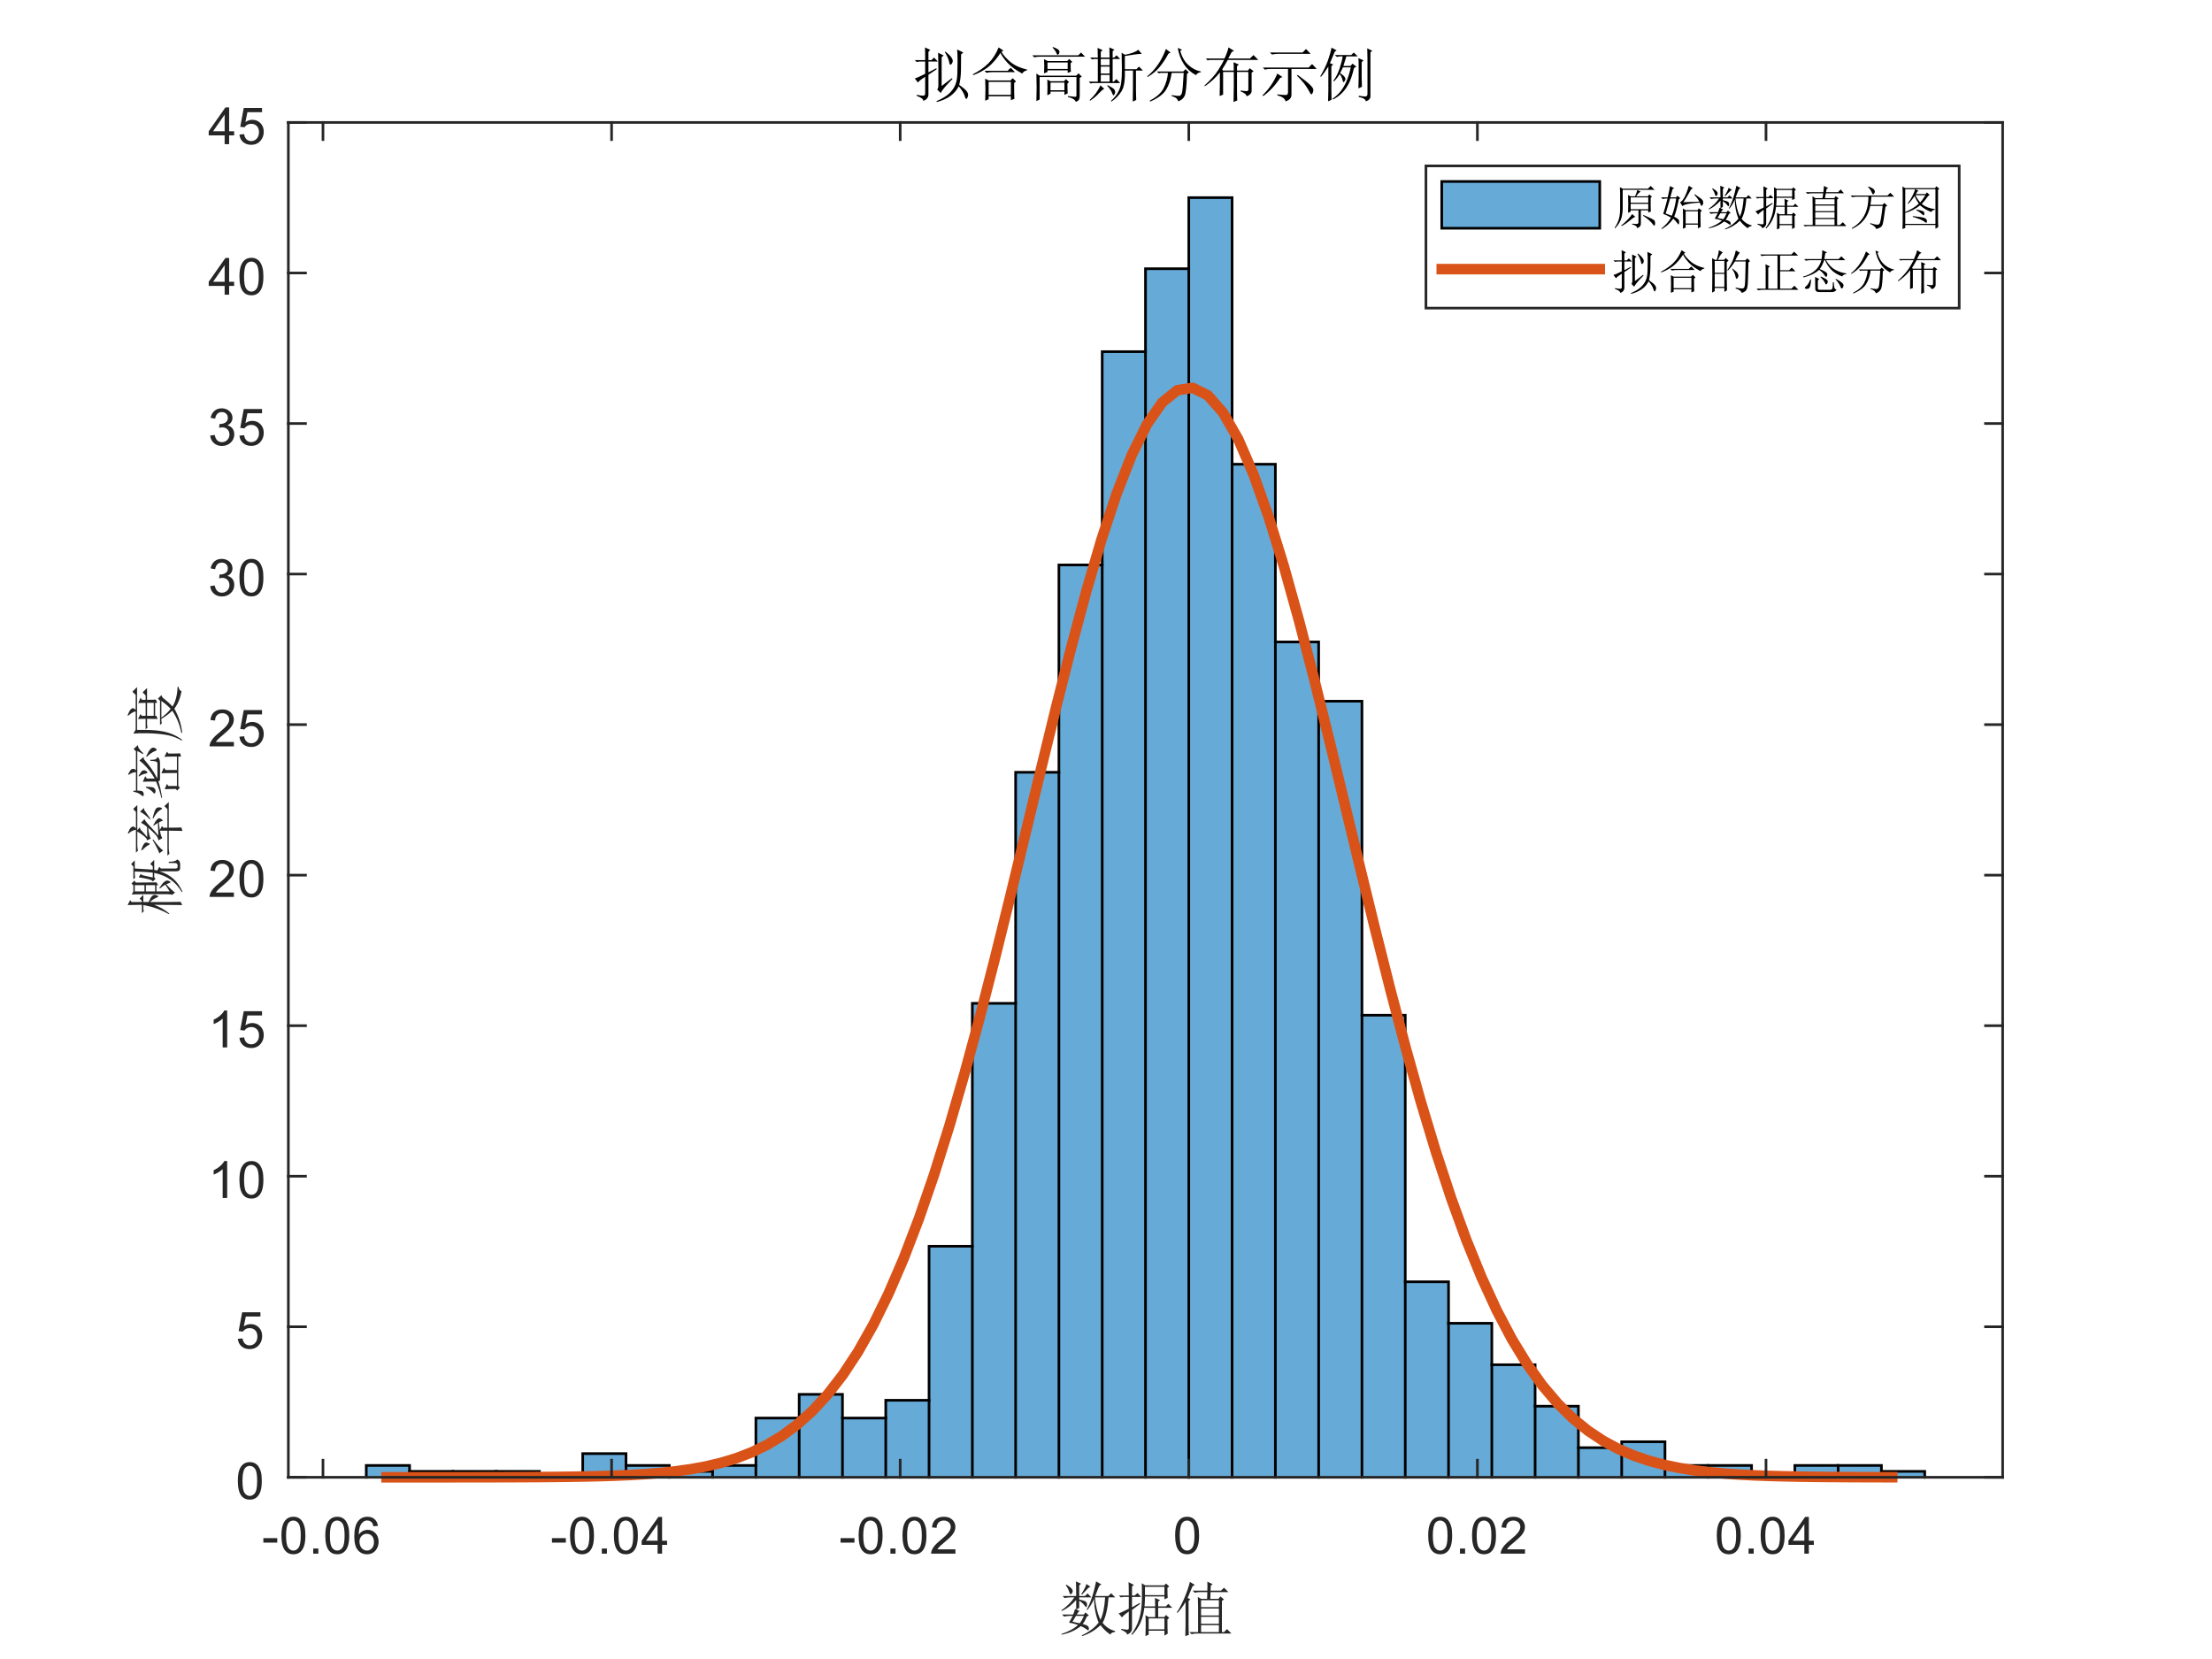 <?xml version="1.0"?>
<!DOCTYPE svg PUBLIC '-//W3C//DTD SVG 1.0//EN'
          'http://www.w3.org/TR/2001/REC-SVG-20010904/DTD/svg10.dtd'>
<svg xmlns:xlink="http://www.w3.org/1999/xlink" style="fill-opacity:1; color-rendering:auto; color-interpolation:auto; text-rendering:auto; stroke:black; stroke-linecap:square; stroke-miterlimit:10; shape-rendering:auto; stroke-opacity:1; fill:black; stroke-dasharray:none; font-weight:normal; stroke-width:1; font-family:'Dialog'; font-style:normal; stroke-linejoin:miter; font-size:12px; stroke-dashoffset:0; image-rendering:auto;" width="560" height="420" xmlns="http://www.w3.org/2000/svg"
><rect width="100%" height="100%" fill="#333333" stroke="none"/><!--Generated by the Batik Graphics2D SVG Generator--><defs id="genericDefs"
  /><g
  ><defs id="defs1"
    ><clipPath clipPathUnits="userSpaceOnUse" id="clipPath1"
      ><path d="M0 0 L560 0 L560 420 L0 420 L0 0 Z"
      /></clipPath
    ></defs
    ><g style="fill:white; stroke:white;"
    ><rect x="0" y="0" width="560" style="clip-path:url(#clipPath1); stroke:none;" height="420"
    /></g
    ><g style="fill:white; text-rendering:optimizeSpeed; color-rendering:optimizeSpeed; image-rendering:optimizeSpeed; shape-rendering:crispEdges; stroke:white; color-interpolation:sRGB;"
    ><rect x="0" width="560" height="420" y="0" style="stroke:none;"
      /><path style="stroke:none;" d="M73 374 L507 374 L507 31 L73 31 Z"
    /></g
    ><g transform="translate(290,28.25)" style="text-rendering:geometricPrecision; font-size:14.667px; color-interpolation:linearRGB; color-rendering:optimizeQuality; image-rendering:optimizeQuality;"
    ><path style="stroke:none;" d="M-51.609 -6.469 L-49.031 -8.453 L-48.859 -8.281 Q-49.625 -7.516 -50.5 -6.547 Q-51.375 -5.578 -51.844 -4.703 L-52.734 -5.578 Q-52.438 -5.875 -52.438 -6.641 L-52.438 -11.328 Q-52.438 -13.031 -52.5 -14.906 L-51.094 -14.203 L-51.609 -13.781 L-51.609 -6.469 ZM-47.156 -6.75 Q-45.578 -5.641 -45.195 -5.055 Q-44.812 -4.469 -44.93 -3.969 Q-45.047 -3.469 -45.281 -3.234 Q-45.516 -3 -45.812 -4.062 Q-46.172 -5.109 -47.281 -6.406 Q-48.75 -3.469 -52.844 -2.422 L-52.906 -2.656 Q-51.375 -3.297 -50.297 -4.086 Q-49.219 -4.875 -48.453 -6.141 Q-47.688 -7.406 -47.633 -9.633 Q-47.578 -11.859 -47.578 -12.797 Q-47.578 -14.609 -47.688 -15.719 L-46.109 -14.953 L-46.688 -14.484 Q-46.688 -12.562 -46.719 -10.508 Q-46.75 -8.453 -47.156 -6.75 ZM-55.781 -13.031 Q-55.781 -15.422 -55.828 -16.25 L-54.484 -15.609 L-54.953 -15.141 L-54.953 -13.031 L-54.188 -13.031 L-53.547 -13.672 L-52.547 -12.672 L-54.953 -12.672 L-54.953 -9.922 L-52.969 -10.969 L-52.844 -10.734 L-54.953 -9.328 L-54.953 -4.234 Q-55.016 -3.172 -56.25 -2.703 Q-56.188 -3.359 -57.938 -4 L-57.938 -4.234 Q-56.656 -4 -56.188 -4.031 Q-55.719 -4.062 -55.781 -4.828 L-55.781 -8.812 Q-57.422 -7.75 -57.594 -7.344 L-58.406 -8.391 Q-57.703 -8.578 -55.781 -9.562 L-55.781 -12.672 L-57.188 -12.672 L-57.938 -12.562 L-58.406 -13.031 L-55.781 -13.031 ZM-50.625 -15.188 Q-49.5 -14.25 -49.148 -13.727 Q-48.797 -13.203 -48.797 -12.844 Q-48.797 -12.672 -48.891 -12.406 Q-48.984 -12.141 -49.156 -12 Q-49.328 -11.859 -49.391 -11.859 Q-49.625 -11.859 -49.734 -12.672 Q-49.969 -13.672 -50.797 -15.078 L-50.625 -15.188 ZM-35.961 -15.422 L-36.477 -15.141 Q-35.773 -13.906 -34.227 -12.586 Q-32.68 -11.266 -29.977 -10.625 L-29.977 -10.453 Q-30.852 -10.266 -31.211 -9.625 Q-33.789 -11.031 -35.047 -12.469 Q-36.305 -13.906 -36.711 -14.844 Q-38.305 -12.438 -39.914 -11.211 Q-41.523 -9.984 -43.633 -9.219 L-43.695 -9.453 Q-41.398 -10.625 -39.789 -12.203 Q-38.18 -13.781 -37.18 -16.25 L-35.961 -15.422 ZM-40.758 -10.328 L-34.898 -10.328 L-34.133 -11.094 L-33.023 -9.984 L-38.945 -9.984 Q-39.586 -9.984 -40.227 -9.797 L-40.758 -10.328 ZM-39.711 -7.516 L-39.711 -4.234 L-34.086 -4.234 L-34.086 -7.516 L-39.711 -7.516 ZM-33.258 -7.219 Q-33.258 -4.594 -33.195 -3.234 L-34.086 -2.891 L-34.086 -3.875 L-39.711 -3.875 L-39.711 -3.125 L-40.586 -2.766 Q-40.523 -4.234 -40.523 -5.586 Q-40.523 -6.938 -40.586 -8.344 L-39.711 -7.875 L-34.195 -7.875 L-33.617 -8.453 L-32.789 -7.641 L-33.258 -7.219 ZM-23.516 -16.188 L-23.453 -16.359 Q-22.516 -16.016 -22.164 -15.75 Q-21.812 -15.484 -21.789 -15.133 Q-21.766 -14.781 -21.969 -14.578 Q-22.172 -14.375 -22.234 -14.375 Q-22.406 -14.375 -22.578 -14.844 Q-22.812 -15.484 -23.516 -16.188 ZM-28.672 -14.25 L-17.016 -14.25 L-16.312 -14.953 L-15.312 -13.906 L-26.734 -13.906 Q-27.5 -13.906 -28.141 -13.734 L-28.672 -14.25 ZM-19.656 -3.938 Q-18.188 -3.766 -17.836 -3.734 Q-17.484 -3.703 -17.484 -4.172 L-17.484 -8.75 L-26.797 -8.75 L-26.797 -3.062 L-27.625 -2.656 Q-27.562 -4.406 -27.562 -6.141 Q-27.562 -7.875 -27.625 -9.625 L-26.797 -9.094 L-17.547 -9.094 L-16.953 -9.688 L-16.141 -8.859 L-16.656 -8.516 L-16.656 -3.938 Q-16.656 -3.359 -16.836 -3.031 Q-17.016 -2.703 -17.656 -2.469 Q-17.891 -3.297 -19.656 -3.703 L-19.656 -3.938 ZM-25.688 -9.688 Q-25.625 -10.625 -25.625 -11.5 Q-25.625 -12.375 -25.688 -13.266 L-24.75 -12.797 L-19.828 -12.797 L-19.297 -13.312 L-18.531 -12.562 L-18.953 -12.266 Q-18.953 -10.859 -18.891 -10.094 L-19.703 -9.797 L-19.703 -10.453 L-24.812 -10.453 L-24.812 -10.031 L-25.688 -9.688 ZM-24.812 -12.438 L-24.812 -10.797 L-19.703 -10.797 L-19.703 -12.438 L-24.812 -12.438 ZM-19.766 -7.109 Q-19.766 -5.703 -19.703 -4.594 L-20.531 -4.234 L-20.531 -5.062 L-24.047 -5.062 L-24.047 -4.531 L-24.859 -4.125 Q-24.812 -5.109 -24.812 -6.109 Q-24.812 -7.109 -24.859 -8.109 L-24.047 -7.688 L-20.641 -7.688 L-20.125 -8.219 L-19.359 -7.453 L-19.766 -7.109 ZM-24.047 -7.344 L-24.047 -5.406 L-20.531 -5.406 L-20.531 -7.344 L-24.047 -7.344 ZM-11.32 -13.312 L-11.32 -11.734 L-9.086 -11.734 L-9.086 -13.312 L-11.32 -13.312 ZM-11.32 -11.391 L-11.32 -9.625 L-9.086 -9.625 L-9.086 -11.391 L-11.32 -11.391 ZM-11.32 -9.281 L-11.32 -7.578 L-9.086 -7.578 L-9.086 -9.281 L-11.32 -9.281 ZM-12.133 -16.125 L-10.852 -15.547 L-11.32 -15.141 L-11.32 -13.672 L-9.086 -13.672 Q-9.086 -14.844 -9.148 -16.25 L-7.852 -15.656 L-8.32 -15.312 L-8.32 -13.672 L-7.914 -13.672 L-7.336 -14.25 L-6.398 -13.312 L-8.32 -13.312 L-8.32 -7.578 L-8.039 -7.578 L-7.383 -8.219 L-6.398 -7.219 L-13.367 -7.219 L-13.898 -7.109 L-14.367 -7.578 L-12.07 -7.578 L-12.07 -13.312 L-13.07 -13.312 L-13.539 -13.203 L-14.008 -13.672 L-12.07 -13.672 Q-12.07 -14.844 -12.133 -16.125 ZM-11.43 -6.641 L-10.43 -5.766 Q-10.852 -5.641 -11.789 -4.641 Q-12.727 -3.594 -14.008 -2.766 L-14.133 -2.938 Q-12.258 -4.641 -11.43 -6.641 ZM-9.555 -6.703 Q-8.148 -5.938 -7.914 -5.617 Q-7.68 -5.297 -7.68 -5 Q-7.68 -4.703 -7.828 -4.414 Q-7.977 -4.125 -8.086 -4.125 Q-8.273 -4.125 -8.445 -4.703 Q-8.789 -5.578 -9.68 -6.516 L-9.555 -6.703 ZM-3.227 -2.531 Q-3.164 -5.875 -3.164 -10.391 L-5.227 -10.391 Q-5.102 -6.703 -6.07 -5.148 Q-7.039 -3.594 -8.617 -2.531 L-8.742 -2.703 Q-7.617 -3.703 -6.977 -4.852 Q-6.336 -6 -6.156 -7.289 Q-5.977 -8.578 -5.977 -10.773 Q-5.977 -12.969 -6.039 -14.906 L-5.227 -14.375 Q-2.758 -14.844 -1.82 -15.656 L-0.945 -14.609 Q-2.117 -14.609 -5.227 -14.078 L-5.227 -10.734 L-2.289 -10.734 L-1.648 -11.391 L-0.648 -10.391 L-2.414 -10.391 L-2.414 -5.344 Q-2.414 -4.703 -2.352 -2.938 L-3.227 -2.531 ZM5.172 -15.844 L6.344 -14.953 L5.812 -14.672 Q4.812 -12.797 3.609 -11.328 Q2.406 -9.859 0.531 -8.75 L0.422 -8.922 Q1.938 -10.156 3.109 -11.828 Q4.281 -13.5 5.172 -15.844 ZM9.266 -15.656 L8.797 -15.375 Q9.438 -13.031 10.906 -11.742 Q12.375 -10.453 14.016 -10.156 L14.016 -9.984 Q13.141 -9.859 12.781 -9.219 Q10.844 -10.266 9.703 -12.023 Q8.562 -13.781 8.156 -16.125 L9.266 -15.656 ZM2.875 -10.156 L9.562 -10.156 L10.141 -10.734 L10.969 -9.922 L10.5 -9.562 Q10.375 -4.938 9.906 -3.969 Q9.438 -3 8.266 -2.594 Q8.094 -3.531 6.625 -3.938 L6.625 -4.172 Q8.094 -3.938 8.531 -3.969 Q8.969 -4 9.203 -4.648 Q9.438 -5.297 9.672 -9.797 L6.625 -9.797 Q6.281 -7.281 5.227 -5.555 Q4.172 -3.828 1.188 -2.531 L1.062 -2.766 Q3.703 -4.125 4.609 -5.969 Q5.516 -7.812 5.688 -9.797 L3.875 -9.797 L3.344 -9.688 L2.875 -10.156 ZM22.352 -10.391 Q22.352 -11.562 22.289 -12.5 L23.633 -11.906 L23.164 -11.5 L23.164 -10.391 L25.93 -10.391 L26.398 -10.969 L27.383 -10.219 L26.867 -9.859 L26.867 -5.172 Q26.742 -4.234 25.57 -3.875 Q25.57 -4.531 24.102 -5.109 L24.102 -5.344 Q25.164 -5.172 25.602 -5.172 Q26.039 -5.172 26.039 -5.641 L26.039 -10.031 L23.164 -10.031 L23.164 -5.297 Q23.164 -3.938 23.227 -2.828 L22.289 -2.422 Q22.352 -4.594 22.352 -6.406 L22.352 -10.031 L19.648 -10.031 L19.648 -4.297 L18.773 -3.938 Q18.836 -5.812 18.836 -9.922 Q17.195 -7.875 15.023 -6.406 L14.914 -6.578 Q17.367 -8.812 18.453 -10.57 Q19.539 -12.328 19.883 -13.078 L16.258 -13.078 L15.727 -12.969 L15.258 -13.438 L20.008 -13.438 Q20.773 -15.078 21.008 -16.25 L22.414 -15.375 L21.82 -15.078 L20.945 -13.438 L26.445 -13.438 L27.336 -14.312 L28.555 -13.078 L20.82 -13.078 Q20.18 -11.859 19.414 -10.688 L19.602 -10.391 L22.352 -10.391 ZM31.5 -14.953 L39.766 -14.953 L40.641 -15.844 L41.812 -14.609 L33.438 -14.609 Q32.672 -14.609 32.031 -14.438 L31.5 -14.953 ZM29.688 -11.156 L41.297 -11.156 L42.172 -12.031 L43.344 -10.797 L36.953 -10.797 L36.953 -4.359 Q37.016 -3.062 35.438 -2.594 Q35.312 -3.594 33.375 -4.125 L33.375 -4.359 Q35.078 -4.172 35.578 -4.203 Q36.078 -4.234 36.078 -4.938 L36.078 -10.797 L31.625 -10.797 Q30.859 -10.797 30.219 -10.625 L29.688 -11.156 ZM33.375 -9.625 L34.672 -8.75 L34.078 -8.516 Q32.203 -5.641 29.812 -3.938 L29.625 -4.125 Q32.094 -6.516 33.375 -9.625 ZM38.531 -9.281 Q40.766 -7.641 41.617 -6.82 Q42.469 -6 42.492 -5.531 Q42.516 -5.062 42.312 -4.711 Q42.109 -4.359 42 -4.359 Q41.812 -4.359 41.578 -4.875 Q41.172 -5.703 40.414 -6.758 Q39.656 -7.812 38.359 -9.094 L38.531 -9.281 ZM52.789 -11.031 Q52.148 -8.344 51.383 -6.938 Q50.617 -5.531 49.625 -4.586 Q48.633 -3.641 47.461 -3.062 L47.336 -3.234 Q48.742 -4.234 49.562 -5.352 Q50.383 -6.469 50.945 -7.812 Q51.508 -9.156 51.977 -11.203 L49.977 -11.203 Q49.633 -10.391 49.273 -9.75 Q50.148 -9.156 50.383 -8.805 Q50.617 -8.453 50.617 -8.281 Q50.617 -7.984 50.414 -7.719 Q50.211 -7.453 50.148 -7.453 Q49.977 -7.453 49.867 -8.047 Q49.68 -8.812 49.164 -9.516 Q48.633 -8.578 47.758 -7.641 L47.57 -7.812 Q48.57 -9.156 49.188 -11.062 Q49.805 -12.969 49.914 -13.969 L49.102 -13.969 L48.461 -13.844 L47.93 -14.312 L52.086 -14.312 L52.727 -14.953 L53.727 -13.969 L50.852 -13.969 Q50.68 -13.312 50.102 -11.562 L51.914 -11.562 L52.383 -12.141 L53.383 -11.391 L52.789 -11.031 ZM54.727 -8.688 Q54.727 -8.109 54.789 -6.281 L53.898 -5.875 Q53.961 -7.812 53.961 -8.453 L53.961 -11.734 Q53.961 -12.734 53.898 -13.547 L55.195 -12.969 L54.727 -12.5 L54.727 -8.688 ZM56.195 -13.266 Q56.195 -14.25 56.133 -16.016 L57.414 -15.375 L56.945 -15.016 L56.945 -3.938 Q57.008 -3 55.773 -2.594 Q55.727 -3.359 53.961 -3.703 L54.023 -4 Q55.492 -3.766 55.844 -3.852 Q56.195 -3.938 56.195 -4.531 L56.195 -13.266 ZM46.227 -2.594 Q46.289 -4.531 46.289 -5.344 L46.289 -11.391 Q45.117 -9.562 44.414 -8.812 L44.242 -8.922 Q45.523 -11.094 46.172 -12.906 Q46.82 -14.719 47.102 -16.188 L48.398 -15.484 L47.93 -15.188 Q46.992 -12.969 46.695 -12.266 L47.523 -11.906 L47.055 -11.5 L47.055 -5.234 Q47.055 -4.234 47.102 -3 L46.227 -2.594 Z"
    /></g
    ><g style="fill-opacity:0.6; fill:rgb(0,114,189); text-rendering:optimizeSpeed; image-rendering:optimizeSpeed; color-rendering:optimizeSpeed; shape-rendering:crispEdges; stroke:rgb(0,114,189); color-interpolation:sRGB; stroke-opacity:0.6;"
    ><path style="stroke:none;" d="M103.687 374 L103.687 371 L92.727 371 L92.727 374 ZM114.647 372.5 L103.687 372.5 L103.687 374 L114.647 374 L125.606 374 L136.566 374 L136.566 372.5 L125.606 372.5 ZM158.485 374 L158.485 368.001 L147.525 368.001 L147.525 374 ZM169.444 374 L169.444 371 L158.485 371 L158.485 374 ZM180.404 374 L180.404 372.5 L169.444 372.5 L169.444 374 ZM191.364 374 L191.364 371 L180.404 371 L180.404 374 ZM202.323 374 L202.323 359.002 L191.364 359.002 L191.364 374 ZM213.283 374 L213.283 353.002 L202.323 353.002 L202.323 374 ZM224.242 374 L224.242 359.002 L213.283 359.002 L213.283 374 ZM235.202 374 L235.202 354.502 L224.242 354.502 L224.242 374 ZM246.162 374 L246.162 315.506 L235.202 315.506 L235.202 374 ZM257.121 374 L257.121 254.012 L246.162 254.012 L246.162 374 ZM268.081 374 L268.081 195.518 L257.121 195.518 L257.121 374 ZM279.04 374 L279.04 143.024 L268.081 143.024 L268.081 374 ZM290 374 L290 89.029 L279.04 89.029 L279.04 374 ZM300.96 374 L300.96 68.031 L290 68.031 L290 374 ZM311.919 374 L311.919 50.033 L300.96 50.033 L300.96 374 ZM322.879 374 L322.879 117.526 L311.919 117.526 L311.919 374 ZM333.838 374 L333.838 162.522 L322.879 162.522 L322.879 374 ZM344.798 374 L344.798 177.52 L333.838 177.52 L333.838 374 ZM355.758 374 L355.758 257.012 L344.798 257.012 L344.798 374 ZM366.717 374 L366.717 324.505 L355.758 324.505 L355.758 374 ZM377.677 374 L377.677 335.004 L366.717 335.004 L366.717 374 ZM388.636 374 L388.636 345.503 L377.677 345.503 L377.677 374 ZM399.596 374 L399.596 356.002 L388.636 356.002 L388.636 374 ZM410.555 374 L410.555 366.501 L399.596 366.501 L399.596 374 ZM421.515 374 L421.515 365.001 L410.555 365.001 L410.555 374 ZM432.475 371 L421.515 371 L421.515 374 L432.475 374 L443.434 374 L443.434 371 ZM465.353 371 L454.394 371 L454.394 374 L465.353 374 L476.313 374 L476.313 371 ZM487.273 374 L487.273 372.5 L476.313 372.5 L476.313 374 Z"
    /></g
    ><g style="text-rendering:geometricPrecision; stroke-width:0.667; color-interpolation:linearRGB; color-rendering:optimizeQuality; image-rendering:optimizeQuality;"
    ><path d="M92.727 374 L92.727 371 L103.687 371 L103.687 374 L103.687 374" style="fill:none; fill-rule:evenodd;"
      /><path d="M103.687 372.5 L114.647 372.5 L114.647 374 L114.647 374" style="fill:none; fill-rule:evenodd;"
      /><path d="M114.647 372.5 L125.606 372.5 L125.606 374 L125.606 374" style="fill:none; fill-rule:evenodd;"
      /><path d="M125.606 372.5 L136.566 372.5 L136.566 374 L136.566 374" style="fill:none; fill-rule:evenodd;"
      /><line y2="374" style="fill:none;" x1="136.566" x2="147.525" y1="374"
      /><path d="M147.525 374 L147.525 374 L147.525 368.001 L158.485 368.001 L158.485 374 L158.485 374" style="fill:none; fill-rule:evenodd;"
      /><path d="M158.485 371 L169.444 371 L169.444 374 L169.444 374" style="fill:none; fill-rule:evenodd;"
      /><line y2="372.5" style="fill:none;" x1="169.444" x2="180.404" y1="372.5"
      /><path d="M180.404 374 L180.404 374 L180.404 371 L191.364 371" style="fill:none; fill-rule:evenodd;"
      /><path d="M191.364 374 L191.364 374 L191.364 359.002 L202.323 359.002" style="fill:none; fill-rule:evenodd;"
      /><path d="M202.323 374 L202.323 374 L202.323 353.002 L213.283 353.002 L213.283 374 L213.283 374" style="fill:none; fill-rule:evenodd;"
      /><line y2="359.002" style="fill:none;" x1="213.283" x2="224.242" y1="359.002"
      /><path d="M224.242 374 L224.242 374 L224.242 354.502 L235.202 354.502" style="fill:none; fill-rule:evenodd;"
      /><path d="M235.202 374 L235.202 374 L235.202 315.506 L246.162 315.506" style="fill:none; fill-rule:evenodd;"
      /><path d="M246.162 374 L246.162 374 L246.162 254.012 L257.121 254.012" style="fill:none; fill-rule:evenodd;"
      /><path d="M257.121 374 L257.121 374 L257.121 195.518 L268.081 195.518" style="fill:none; fill-rule:evenodd;"
      /><path d="M268.081 374 L268.081 374 L268.081 143.024 L279.04 143.024" style="fill:none; fill-rule:evenodd;"
      /><path d="M279.04 374 L279.04 374 L279.04 89.029 L290 89.029" style="fill:none; fill-rule:evenodd;"
      /><path d="M290 374 L290 374 L290 68.031 L300.96 68.031" style="fill:none; fill-rule:evenodd;"
      /><path d="M300.96 374 L300.96 374 L300.96 50.033 L311.919 50.033 L311.919 374 L311.919 374" style="fill:none; fill-rule:evenodd;"
      /><path d="M311.919 117.526 L322.879 117.526 L322.879 374 L322.879 374" style="fill:none; fill-rule:evenodd;"
      /><path d="M322.879 162.522 L333.838 162.522 L333.838 374 L333.838 374" style="fill:none; fill-rule:evenodd;"
      /><path d="M333.838 177.52 L344.798 177.52 L344.798 374 L344.798 374" style="fill:none; fill-rule:evenodd;"
      /><path d="M344.798 257.012 L355.758 257.012 L355.758 374 L355.758 374" style="fill:none; fill-rule:evenodd;"
      /><path d="M355.758 324.505 L366.717 324.505 L366.717 374 L366.717 374" style="fill:none; fill-rule:evenodd;"
      /><path d="M366.717 335.004 L377.677 335.004 L377.677 374 L377.677 374" style="fill:none; fill-rule:evenodd;"
      /><path d="M377.677 345.503 L388.636 345.503 L388.636 374 L388.636 374" style="fill:none; fill-rule:evenodd;"
      /><path d="M388.636 356.002 L399.596 356.002 L399.596 374 L399.596 374" style="fill:none; fill-rule:evenodd;"
      /><line y2="366.501" style="fill:none;" x1="399.596" x2="410.555" y1="366.501"
      /><path d="M410.555 374 L410.555 374 L410.555 365.001 L421.515 365.001 L421.515 374 L421.515 374" style="fill:none; fill-rule:evenodd;"
      /><path d="M421.515 371 L432.475 371 L432.475 374 L432.475 374" style="fill:none; fill-rule:evenodd;"
      /><path d="M432.475 371 L443.434 371 L443.434 374 L443.434 374" style="fill:none; fill-rule:evenodd;"
      /><line y2="374" style="fill:none;" x1="443.434" x2="454.394" y1="374"
      /><path d="M454.394 374 L454.394 374 L454.394 371 L465.353 371" style="fill:none; fill-rule:evenodd;"
      /><path d="M465.353 374 L465.353 374 L465.353 371 L476.313 371 L476.313 374 L476.313 374" style="fill:none; fill-rule:evenodd;"
      /><path d="M476.313 372.5 L487.273 372.5 L487.273 374" style="fill:none; fill-rule:evenodd;"
    /></g
    ><g style="stroke-linecap:butt; fill:rgb(217,83,25); text-rendering:geometricPrecision; image-rendering:optimizeQuality; color-rendering:optimizeQuality; stroke-linejoin:round; stroke:rgb(217,83,25); color-interpolation:linearRGB; stroke-width:2.667;"
    ><path d="M97.862 373.999 L101.712 373.999 L105.563 373.998 L109.413 373.997 L113.263 373.995 L117.114 373.992 L120.964 373.987 L124.814 373.981 L128.664 373.971 L132.515 373.956 L136.365 373.935 L140.215 373.904 L144.065 373.86 L147.916 373.798 L151.766 373.711 L155.616 373.59 L159.467 373.424 L163.317 373.198 L167.167 372.893 L171.017 372.486 L174.868 371.948 L178.718 371.244 L182.568 370.333 L186.419 369.165 L190.269 367.683 L194.119 365.821 L197.969 363.507 L201.82 360.662 L205.67 357.199 L209.52 353.029 L213.371 348.063 L217.221 342.214 L221.071 335.399 L224.921 327.55 L228.772 318.615 L232.622 308.561 L236.472 297.386 L240.323 285.12 L244.173 271.828 L248.023 257.618 L251.873 242.638 L255.724 227.08 L259.574 211.176 L263.424 195.192 L267.274 179.426 L271.125 164.198 L274.975 149.838 L278.825 136.675 L282.676 125.026 L286.526 115.183 L290.376 107.4 L294.226 101.884 L298.077 98.781 L301.927 98.177 L305.777 100.088 L309.628 104.463 L313.478 111.182 L317.328 120.066 L321.178 130.883 L325.029 143.359 L328.879 157.186 L332.729 172.04 L336.58 187.588 L340.43 203.506 L344.28 219.484 L348.13 235.24 L351.981 250.523 L355.831 265.123 L359.681 278.871 L363.532 291.64 L367.382 303.343 L371.232 313.936 L375.082 323.405 L378.933 331.77 L382.783 339.072 L386.633 345.375 L390.484 350.754 L394.334 355.294 L398.184 359.084 L402.034 362.215 L405.885 364.773 L409.735 366.842 L413.585 368.497 L417.436 369.808 L421.286 370.836 L425.136 371.634 L428.986 372.246 L432.837 372.712 L436.687 373.063 L440.537 373.324 L444.388 373.517 L448.238 373.658 L452.088 373.76 L455.938 373.833 L459.789 373.885 L463.639 373.922 L467.489 373.947 L471.34 373.964 L475.19 373.976 L479.04 373.985" style="fill:none; fill-rule:evenodd;"
    /></g
    ><g style="fill:rgb(38,38,38); text-rendering:geometricPrecision; image-rendering:optimizeQuality; color-rendering:optimizeQuality; stroke-linejoin:round; stroke:rgb(38,38,38); color-interpolation:linearRGB; stroke-width:0.667;"
    ><line y2="374" style="fill:none;" x1="73" x2="507" y1="374"
      /><line y2="31" style="fill:none;" x1="73" x2="507" y1="31"
      /><line y2="369.66" style="fill:none;" x1="81.768" x2="81.768" y1="374"
      /><line y2="369.66" style="fill:none;" x1="154.832" x2="154.832" y1="374"
      /><line y2="369.66" style="fill:none;" x1="227.896" x2="227.896" y1="374"
      /><line y2="369.66" style="fill:none;" x1="300.96" x2="300.96" y1="374"
      /><line y2="369.66" style="fill:none;" x1="374.024" x2="374.024" y1="374"
      /><line y2="369.66" style="fill:none;" x1="447.087" x2="447.087" y1="374"
      /><line y2="35.34" style="fill:none;" x1="81.768" x2="81.768" y1="31"
      /><line y2="35.34" style="fill:none;" x1="154.832" x2="154.832" y1="31"
      /><line y2="35.34" style="fill:none;" x1="227.896" x2="227.896" y1="31"
      /><line y2="35.34" style="fill:none;" x1="300.96" x2="300.96" y1="31"
      /><line y2="35.34" style="fill:none;" x1="374.024" x2="374.024" y1="31"
      /><line y2="35.34" style="fill:none;" x1="447.087" x2="447.087" y1="31"
    /></g
    ><g transform="translate(81.768,379.333)" style="font-size:13.333px; fill:rgb(38,38,38); text-rendering:geometricPrecision; color-rendering:optimizeQuality; image-rendering:optimizeQuality; stroke:rgb(38,38,38); color-interpolation:linearRGB;"
    ><path style="stroke:none;" d="M-15.094 11.203 L-15.094 10.062 L-11.578 10.062 L-11.578 11.203 L-15.094 11.203 ZM-10.52 9.406 Q-10.52 7.766 -10.184 6.758 Q-9.848 5.75 -9.176 5.203 Q-8.504 4.656 -7.489 4.656 Q-6.739 4.656 -6.176 4.961 Q-5.614 5.266 -5.247 5.828 Q-4.879 6.391 -4.668 7.211 Q-4.457 8.031 -4.457 9.406 Q-4.457 11.047 -4.793 12.055 Q-5.129 13.062 -5.801 13.609 Q-6.473 14.156 -7.489 14.156 Q-8.832 14.156 -9.614 13.188 Q-10.52 12.031 -10.52 9.406 ZM-9.348 9.406 Q-9.348 11.703 -8.817 12.461 Q-8.286 13.219 -7.489 13.219 Q-6.707 13.219 -6.168 12.461 Q-5.629 11.703 -5.629 9.406 Q-5.629 7.109 -6.168 6.359 Q-6.707 5.609 -7.504 5.609 Q-8.286 5.609 -8.77 6.266 Q-9.348 7.125 -9.348 9.406 ZM-2.476 14 L-2.476 12.703 L-1.179 12.703 L-1.179 14 L-2.476 14 ZM0.583 9.406 Q0.583 7.766 0.918 6.758 Q1.254 5.75 1.926 5.203 Q2.598 4.656 3.614 4.656 Q4.364 4.656 4.926 4.961 Q5.489 5.266 5.856 5.828 Q6.223 6.391 6.434 7.211 Q6.645 8.031 6.645 9.406 Q6.645 11.047 6.309 12.055 Q5.973 13.062 5.301 13.609 Q4.629 14.156 3.614 14.156 Q2.27 14.156 1.489 13.188 Q0.583 12.031 0.583 9.406 ZM1.754 9.406 Q1.754 11.703 2.286 12.461 Q2.817 13.219 3.614 13.219 Q4.395 13.219 4.934 12.461 Q5.473 11.703 5.473 9.406 Q5.473 7.109 4.934 6.359 Q4.395 5.609 3.598 5.609 Q2.817 5.609 2.333 6.266 Q1.754 7.125 1.754 9.406 ZM13.908 6.969 L12.768 7.062 Q12.627 6.391 12.346 6.078 Q11.877 5.594 11.205 5.594 Q10.658 5.594 10.236 5.906 Q9.705 6.297 9.393 7.047 Q9.08 7.797 9.064 9.203 Q9.471 8.578 10.072 8.273 Q10.674 7.969 11.33 7.969 Q12.471 7.969 13.275 8.805 Q14.08 9.641 14.08 10.984 Q14.08 11.859 13.697 12.609 Q13.314 13.359 12.658 13.758 Q12.002 14.156 11.158 14.156 Q9.736 14.156 8.83 13.109 Q7.924 12.062 7.924 9.641 Q7.924 6.953 8.924 5.719 Q9.799 4.656 11.268 4.656 Q12.361 4.656 13.064 5.273 Q13.768 5.891 13.908 6.969 ZM9.236 10.984 Q9.236 11.578 9.486 12.117 Q9.736 12.656 10.189 12.938 Q10.643 13.219 11.143 13.219 Q11.861 13.219 12.385 12.633 Q12.908 12.047 12.908 11.047 Q12.908 10.078 12.393 9.523 Q11.877 8.969 11.096 8.969 Q10.314 8.969 9.775 9.523 Q9.236 10.078 9.236 10.984 Z"
    /></g
    ><g transform="translate(154.832,379.333)" style="font-size:13.333px; fill:rgb(38,38,38); text-rendering:geometricPrecision; color-rendering:optimizeQuality; image-rendering:optimizeQuality; stroke:rgb(38,38,38); color-interpolation:linearRGB;"
    ><path style="stroke:none;" d="M-15.094 11.203 L-15.094 10.062 L-11.578 10.062 L-11.578 11.203 L-15.094 11.203 ZM-10.52 9.406 Q-10.52 7.766 -10.184 6.758 Q-9.848 5.75 -9.176 5.203 Q-8.504 4.656 -7.489 4.656 Q-6.739 4.656 -6.176 4.961 Q-5.614 5.266 -5.247 5.828 Q-4.879 6.391 -4.668 7.211 Q-4.457 8.031 -4.457 9.406 Q-4.457 11.047 -4.793 12.055 Q-5.129 13.062 -5.801 13.609 Q-6.473 14.156 -7.489 14.156 Q-8.832 14.156 -9.614 13.188 Q-10.52 12.031 -10.52 9.406 ZM-9.348 9.406 Q-9.348 11.703 -8.817 12.461 Q-8.286 13.219 -7.489 13.219 Q-6.707 13.219 -6.168 12.461 Q-5.629 11.703 -5.629 9.406 Q-5.629 7.109 -6.168 6.359 Q-6.707 5.609 -7.504 5.609 Q-8.286 5.609 -8.77 6.266 Q-9.348 7.125 -9.348 9.406 ZM-2.476 14 L-2.476 12.703 L-1.179 12.703 L-1.179 14 L-2.476 14 ZM0.583 9.406 Q0.583 7.766 0.918 6.758 Q1.254 5.75 1.926 5.203 Q2.598 4.656 3.614 4.656 Q4.364 4.656 4.926 4.961 Q5.489 5.266 5.856 5.828 Q6.223 6.391 6.434 7.211 Q6.645 8.031 6.645 9.406 Q6.645 11.047 6.309 12.055 Q5.973 13.062 5.301 13.609 Q4.629 14.156 3.614 14.156 Q2.27 14.156 1.489 13.188 Q0.583 12.031 0.583 9.406 ZM1.754 9.406 Q1.754 11.703 2.286 12.461 Q2.817 13.219 3.614 13.219 Q4.395 13.219 4.934 12.461 Q5.473 11.703 5.473 9.406 Q5.473 7.109 4.934 6.359 Q4.395 5.609 3.598 5.609 Q2.817 5.609 2.333 6.266 Q1.754 7.125 1.754 9.406 ZM11.643 14 L11.643 11.766 L7.611 11.766 L7.611 10.719 L11.846 4.688 L12.783 4.688 L12.783 10.719 L14.049 10.719 L14.049 11.766 L12.783 11.766 L12.783 14 L11.643 14 ZM11.643 10.719 L11.643 6.531 L8.721 10.719 L11.643 10.719 Z"
    /></g
    ><g transform="translate(227.896,379.333)" style="font-size:13.333px; fill:rgb(38,38,38); text-rendering:geometricPrecision; color-rendering:optimizeQuality; image-rendering:optimizeQuality; stroke:rgb(38,38,38); color-interpolation:linearRGB;"
    ><path style="stroke:none;" d="M-15.094 11.203 L-15.094 10.062 L-11.578 10.062 L-11.578 11.203 L-15.094 11.203 ZM-10.52 9.406 Q-10.52 7.766 -10.184 6.758 Q-9.848 5.75 -9.176 5.203 Q-8.504 4.656 -7.489 4.656 Q-6.739 4.656 -6.176 4.961 Q-5.614 5.266 -5.247 5.828 Q-4.879 6.391 -4.668 7.211 Q-4.457 8.031 -4.457 9.406 Q-4.457 11.047 -4.793 12.055 Q-5.129 13.062 -5.801 13.609 Q-6.473 14.156 -7.489 14.156 Q-8.832 14.156 -9.614 13.188 Q-10.52 12.031 -10.52 9.406 ZM-9.348 9.406 Q-9.348 11.703 -8.817 12.461 Q-8.286 13.219 -7.489 13.219 Q-6.707 13.219 -6.168 12.461 Q-5.629 11.703 -5.629 9.406 Q-5.629 7.109 -6.168 6.359 Q-6.707 5.609 -7.504 5.609 Q-8.286 5.609 -8.77 6.266 Q-9.348 7.125 -9.348 9.406 ZM-2.476 14 L-2.476 12.703 L-1.179 12.703 L-1.179 14 L-2.476 14 ZM0.583 9.406 Q0.583 7.766 0.918 6.758 Q1.254 5.75 1.926 5.203 Q2.598 4.656 3.614 4.656 Q4.364 4.656 4.926 4.961 Q5.489 5.266 5.856 5.828 Q6.223 6.391 6.434 7.211 Q6.645 8.031 6.645 9.406 Q6.645 11.047 6.309 12.055 Q5.973 13.062 5.301 13.609 Q4.629 14.156 3.614 14.156 Q2.27 14.156 1.489 13.188 Q0.583 12.031 0.583 9.406 ZM1.754 9.406 Q1.754 11.703 2.286 12.461 Q2.817 13.219 3.614 13.219 Q4.395 13.219 4.934 12.461 Q5.473 11.703 5.473 9.406 Q5.473 7.109 4.934 6.359 Q4.395 5.609 3.598 5.609 Q2.817 5.609 2.333 6.266 Q1.754 7.125 1.754 9.406 ZM13.986 12.906 L13.986 14 L7.83 14 Q7.814 13.594 7.971 13.203 Q8.205 12.578 8.721 11.969 Q9.236 11.359 10.221 10.562 Q11.736 9.312 12.268 8.586 Q12.799 7.859 12.799 7.219 Q12.799 6.531 12.314 6.07 Q11.83 5.609 11.049 5.609 Q10.221 5.609 9.728 6.102 Q9.236 6.594 9.221 7.469 L8.049 7.344 Q8.174 6.031 8.955 5.344 Q9.736 4.656 11.064 4.656 Q12.408 4.656 13.189 5.398 Q13.971 6.141 13.971 7.234 Q13.971 7.797 13.744 8.336 Q13.518 8.875 12.986 9.477 Q12.455 10.078 11.221 11.109 Q10.189 11.969 9.9 12.281 Q9.611 12.594 9.424 12.906 L13.986 12.906 Z"
    /></g
    ><g transform="translate(300.96,379.333)" style="font-size:13.333px; fill:rgb(38,38,38); text-rendering:geometricPrecision; color-rendering:optimizeQuality; image-rendering:optimizeQuality; stroke:rgb(38,38,38); color-interpolation:linearRGB;"
    ><path style="stroke:none;" d="M-3.453 9.406 Q-3.453 7.766 -3.117 6.758 Q-2.781 5.75 -2.109 5.203 Q-1.438 4.656 -0.422 4.656 Q0.328 4.656 0.891 4.961 Q1.453 5.266 1.82 5.828 Q2.188 6.391 2.398 7.211 Q2.609 8.031 2.609 9.406 Q2.609 11.047 2.273 12.055 Q1.938 13.062 1.266 13.609 Q0.594 14.156 -0.422 14.156 Q-1.766 14.156 -2.547 13.188 Q-3.453 12.031 -3.453 9.406 ZM-2.281 9.406 Q-2.281 11.703 -1.75 12.461 Q-1.219 13.219 -0.422 13.219 Q0.359 13.219 0.898 12.461 Q1.438 11.703 1.438 9.406 Q1.438 7.109 0.898 6.359 Q0.359 5.609 -0.438 5.609 Q-1.219 5.609 -1.703 6.266 Q-2.281 7.125 -2.281 9.406 Z"
    /></g
    ><g transform="translate(374.024,379.333)" style="font-size:13.333px; fill:rgb(38,38,38); text-rendering:geometricPrecision; color-rendering:optimizeQuality; image-rendering:optimizeQuality; stroke:rgb(38,38,38); color-interpolation:linearRGB;"
    ><path style="stroke:none;" d="M-12.453 9.406 Q-12.453 7.766 -12.117 6.758 Q-11.781 5.75 -11.109 5.203 Q-10.438 4.656 -9.422 4.656 Q-8.672 4.656 -8.109 4.961 Q-7.547 5.266 -7.18 5.828 Q-6.812 6.391 -6.602 7.211 Q-6.391 8.031 -6.391 9.406 Q-6.391 11.047 -6.727 12.055 Q-7.062 13.062 -7.734 13.609 Q-8.406 14.156 -9.422 14.156 Q-10.766 14.156 -11.547 13.188 Q-12.453 12.031 -12.453 9.406 ZM-11.281 9.406 Q-11.281 11.703 -10.75 12.461 Q-10.219 13.219 -9.422 13.219 Q-8.641 13.219 -8.102 12.461 Q-7.562 11.703 -7.562 9.406 Q-7.562 7.109 -8.102 6.359 Q-8.641 5.609 -9.438 5.609 Q-10.219 5.609 -10.703 6.266 Q-11.281 7.125 -11.281 9.406 ZM-4.409 14 L-4.409 12.703 L-3.112 12.703 L-3.112 14 L-4.409 14 ZM-1.351 9.406 Q-1.351 7.766 -1.015 6.758 Q-0.679 5.75 -0.007 5.203 Q0.665 4.656 1.681 4.656 Q2.43 4.656 2.993 4.961 Q3.555 5.266 3.923 5.828 Q4.29 6.391 4.501 7.211 Q4.712 8.031 4.712 9.406 Q4.712 11.047 4.376 12.055 Q4.04 13.062 3.368 13.609 Q2.696 14.156 1.681 14.156 Q0.337 14.156 -0.445 13.188 Q-1.351 12.031 -1.351 9.406 ZM-0.179 9.406 Q-0.179 11.703 0.352 12.461 Q0.884 13.219 1.681 13.219 Q2.462 13.219 3.001 12.461 Q3.54 11.703 3.54 9.406 Q3.54 7.109 3.001 6.359 Q2.462 5.609 1.665 5.609 Q0.884 5.609 0.399 6.266 Q-0.179 7.125 -0.179 9.406 ZM12.053 12.906 L12.053 14 L5.897 14 Q5.881 13.594 6.037 13.203 Q6.272 12.578 6.787 11.969 Q7.303 11.359 8.287 10.562 Q9.803 9.312 10.334 8.586 Q10.866 7.859 10.866 7.219 Q10.866 6.531 10.381 6.07 Q9.897 5.609 9.116 5.609 Q8.287 5.609 7.795 6.102 Q7.303 6.594 7.287 7.469 L6.116 7.344 Q6.241 6.031 7.022 5.344 Q7.803 4.656 9.131 4.656 Q10.475 4.656 11.256 5.398 Q12.037 6.141 12.037 7.234 Q12.037 7.797 11.811 8.336 Q11.584 8.875 11.053 9.477 Q10.522 10.078 9.287 11.109 Q8.256 11.969 7.967 12.281 Q7.678 12.594 7.491 12.906 L12.053 12.906 Z"
    /></g
    ><g transform="translate(447.087,379.333)" style="font-size:13.333px; fill:rgb(38,38,38); text-rendering:geometricPrecision; color-rendering:optimizeQuality; image-rendering:optimizeQuality; stroke:rgb(38,38,38); color-interpolation:linearRGB;"
    ><path style="stroke:none;" d="M-12.453 9.406 Q-12.453 7.766 -12.117 6.758 Q-11.781 5.75 -11.109 5.203 Q-10.438 4.656 -9.422 4.656 Q-8.672 4.656 -8.109 4.961 Q-7.547 5.266 -7.18 5.828 Q-6.812 6.391 -6.602 7.211 Q-6.391 8.031 -6.391 9.406 Q-6.391 11.047 -6.727 12.055 Q-7.062 13.062 -7.734 13.609 Q-8.406 14.156 -9.422 14.156 Q-10.766 14.156 -11.547 13.188 Q-12.453 12.031 -12.453 9.406 ZM-11.281 9.406 Q-11.281 11.703 -10.75 12.461 Q-10.219 13.219 -9.422 13.219 Q-8.641 13.219 -8.102 12.461 Q-7.562 11.703 -7.562 9.406 Q-7.562 7.109 -8.102 6.359 Q-8.641 5.609 -9.438 5.609 Q-10.219 5.609 -10.703 6.266 Q-11.281 7.125 -11.281 9.406 ZM-4.409 14 L-4.409 12.703 L-3.112 12.703 L-3.112 14 L-4.409 14 ZM-1.351 9.406 Q-1.351 7.766 -1.015 6.758 Q-0.679 5.75 -0.007 5.203 Q0.665 4.656 1.681 4.656 Q2.43 4.656 2.993 4.961 Q3.555 5.266 3.923 5.828 Q4.29 6.391 4.501 7.211 Q4.712 8.031 4.712 9.406 Q4.712 11.047 4.376 12.055 Q4.04 13.062 3.368 13.609 Q2.696 14.156 1.681 14.156 Q0.337 14.156 -0.445 13.188 Q-1.351 12.031 -1.351 9.406 ZM-0.179 9.406 Q-0.179 11.703 0.352 12.461 Q0.884 13.219 1.681 13.219 Q2.462 13.219 3.001 12.461 Q3.54 11.703 3.54 9.406 Q3.54 7.109 3.001 6.359 Q2.462 5.609 1.665 5.609 Q0.884 5.609 0.399 6.266 Q-0.179 7.125 -0.179 9.406 ZM9.709 14 L9.709 11.766 L5.678 11.766 L5.678 10.719 L9.912 4.688 L10.85 4.688 L10.85 10.719 L12.116 10.719 L12.116 11.766 L10.85 11.766 L10.85 14 L9.709 14 ZM9.709 10.719 L9.709 6.531 L6.787 10.719 L9.709 10.719 Z"
    /></g
    ><g transform="translate(290,397.667)" style="font-size:14.667px; fill:rgb(38,38,38); text-rendering:geometricPrecision; color-rendering:optimizeQuality; image-rendering:optimizeQuality; stroke:rgb(38,38,38); color-interpolation:linearRGB;"
    ><path style="stroke:none;" d="M-17.609 11.422 Q-18.078 12.188 -18.484 12.891 Q-17.719 13.062 -16.672 13.297 Q-16.141 12.719 -15.609 11.422 L-17.609 11.422 ZM-20 3.516 Q-18.891 4.219 -18.656 4.57 Q-18.422 4.922 -18.422 5.094 Q-18.422 5.391 -18.625 5.68 Q-18.828 5.969 -18.953 5.969 Q-19.125 5.969 -19.297 5.391 Q-19.531 4.562 -20.188 3.625 L-20 3.516 ZM-14.969 3.344 L-13.906 4.047 Q-14.375 4.156 -14.734 4.625 Q-15.141 5.094 -16.078 6.031 L-16.25 5.922 Q-15.141 4.156 -14.969 3.344 ZM-17.609 2.688 L-16.312 3.281 L-16.781 3.688 L-16.781 6.391 L-15.312 6.391 L-14.672 5.734 L-13.672 6.734 L-16.781 6.734 L-16.781 7.266 Q-15.438 7.562 -15.117 7.82 Q-14.797 8.078 -14.797 8.5 Q-14.797 8.672 -14.852 8.938 Q-14.906 9.203 -15.031 9.203 Q-15.141 9.203 -15.438 8.781 Q-15.906 8.141 -16.781 7.562 L-16.781 9.375 L-17.484 9.844 L-16.672 10.188 Q-16.953 10.312 -17.422 11.078 L-15.609 11.078 L-15.203 10.547 L-14.328 11.312 L-14.844 11.594 Q-15.438 12.953 -15.906 13.469 Q-14.969 13.703 -14.648 13.969 Q-14.328 14.234 -14.328 14.648 Q-14.328 15.062 -14.5 15.062 Q-14.672 15.062 -14.906 14.828 Q-15.547 14.359 -16.375 14 Q-18.422 15.641 -21.234 16.172 L-21.297 16 Q-18.594 15.125 -17.078 13.703 Q-18.25 13.297 -19.359 13.125 Q-19.125 12.766 -18.422 11.422 L-19.188 11.422 Q-19.953 11.422 -20.594 11.594 L-21.125 11.078 L-18.312 11.078 Q-18.078 10.484 -17.844 9.672 L-17.547 9.781 L-17.547 7.375 Q-19.125 9.203 -21.172 10.188 L-21.297 10.016 Q-19.125 8.5 -18.016 6.734 L-19.062 6.734 Q-19.828 6.734 -20.469 6.906 L-21 6.391 L-17.547 6.391 Q-17.547 4.281 -17.609 2.688 ZM-12.797 6.734 Q-12.5 10.141 -11.391 12.422 Q-10.453 10.422 -10.219 6.734 L-12.797 6.734 ZM-12.5 2.688 L-11.156 3.453 Q-11.625 3.625 -11.859 4.156 Q-12.094 4.688 -12.734 6.391 L-9.406 6.391 L-8.703 5.688 L-7.641 6.734 L-9.344 6.734 Q-9.688 11.078 -10.859 13.188 Q-9.516 14.828 -7.703 15.234 L-7.703 15.469 Q-8.812 15.641 -8.875 16.172 Q-10.391 15.125 -11.391 13.766 Q-13.328 15.641 -16.016 16.531 L-16.141 16.344 Q-13.438 15.125 -11.859 13.125 Q-12.969 10.375 -13.031 7.094 Q-13.625 8.609 -14.734 9.953 L-14.906 9.844 Q-13.5 7.5 -12.5 2.688 ZM-0.008 16.531 Q0.055 15.234 0.055 13.797 Q0.055 12.359 -0.008 11.25 L0.805 11.719 L2.445 11.719 L2.445 9.375 L-0.305 9.375 Q-0.711 13.531 -3.414 16.234 L-3.586 16.062 Q-2.289 14.359 -1.617 12.219 Q-0.945 10.078 -0.914 7.234 Q-0.883 4.391 -0.945 3.156 L-0.07 3.688 L4.742 3.688 L5.211 3.219 L6.023 3.984 L5.555 4.281 Q5.555 6.031 5.617 6.859 L4.789 7.203 L4.789 6.5 L-0.133 6.5 Q-0.133 7.609 -0.242 9.016 L2.445 9.016 Q2.445 7.906 2.398 6.859 L3.68 7.438 L3.211 7.797 L3.211 9.016 L5.148 9.016 L5.789 8.375 L6.789 9.375 L3.211 9.375 L3.211 11.719 L4.742 11.719 L5.211 11.188 L6.023 11.953 L5.555 12.297 Q5.555 14.641 5.617 15.938 L4.789 16.406 L4.789 15.172 L0.805 15.172 L0.805 16.172 L-0.008 16.531 ZM-0.133 4.047 L-0.133 6.156 L4.789 6.156 L4.789 4.047 L-0.133 4.047 ZM0.805 12.062 L0.805 14.828 L4.789 14.828 L4.789 12.062 L0.805 12.062 ZM-3.414 9.25 L-1.477 8.141 L-1.352 8.375 L-3.414 9.906 L-3.414 14.641 Q-3.461 15.703 -4.695 16.172 Q-4.586 15.594 -6.164 14.938 L-6.164 14.703 Q-4.867 14.938 -4.547 14.906 Q-4.227 14.875 -4.227 14.469 L-4.227 10.312 Q-5.867 11.484 -5.93 11.828 L-6.805 10.781 Q-6.461 10.719 -4.227 9.609 L-4.227 6.625 L-5.57 6.625 L-6.273 6.734 L-6.742 6.266 L-4.227 6.266 Q-4.227 3.859 -4.289 2.875 L-2.945 3.578 L-3.414 3.984 L-3.414 6.266 L-2.758 6.266 L-2.008 5.625 L-1.117 6.625 L-3.414 6.625 L-3.414 9.25 ZM10.906 13.469 Q10.906 15.531 10.969 16.234 L10.078 16.531 Q10.141 14.406 10.141 13.703 L10.141 7.906 Q9.094 9.609 8.094 10.656 L7.922 10.547 Q9.031 8.844 9.906 6.734 Q10.781 4.625 11.25 2.812 L12.484 3.578 L11.906 3.922 Q10.969 6.094 10.672 6.859 L11.375 7.266 L10.906 7.609 L10.906 13.469 ZM14.062 7.438 L14.062 9.203 L18.578 9.203 L18.578 7.438 L14.062 7.438 ZM14.062 9.547 L14.062 11.312 L18.578 11.312 L18.578 9.547 L14.062 9.547 ZM14.062 11.656 L14.062 13.422 L18.578 13.422 L18.578 11.656 L14.062 11.656 ZM14.062 13.766 L14.062 15.531 L18.578 15.531 L18.578 13.766 L14.062 13.766 ZM15.656 5.031 Q15.703 3.688 15.656 2.75 L17 3.391 L16.531 3.75 L16.469 5.031 L19.109 5.031 L19.875 4.281 L20.984 5.391 L16.469 5.391 L16.406 7.094 L18.469 7.094 L18.984 6.5 L19.875 7.266 L19.344 7.609 L19.344 15.531 L19.875 15.531 L20.625 14.766 L21.75 15.875 L13.078 15.875 Q12.312 15.875 11.672 16.062 L11.141 15.531 L13.312 15.531 L13.312 9.016 Q13.312 8.312 13.25 6.625 L14.062 7.094 L15.594 7.094 L15.656 5.391 L13.891 5.391 Q13.125 5.391 12.484 5.562 L11.953 5.031 L15.656 5.031 Z"
    /></g
    ><g style="fill:rgb(38,38,38); text-rendering:geometricPrecision; image-rendering:optimizeQuality; color-rendering:optimizeQuality; stroke-linejoin:round; stroke:rgb(38,38,38); color-interpolation:linearRGB; stroke-width:0.667;"
    ><line y2="31" style="fill:none;" x1="73" x2="73" y1="374"
      /><line y2="31" style="fill:none;" x1="507" x2="507" y1="374"
      /><line y2="374" style="fill:none;" x1="73" x2="77.34" y1="374"
      /><line y2="335.889" style="fill:none;" x1="73" x2="77.34" y1="335.889"
      /><line y2="297.778" style="fill:none;" x1="73" x2="77.34" y1="297.778"
      /><line y2="259.667" style="fill:none;" x1="73" x2="77.34" y1="259.667"
      /><line y2="221.556" style="fill:none;" x1="73" x2="77.34" y1="221.556"
      /><line y2="183.444" style="fill:none;" x1="73" x2="77.34" y1="183.444"
      /><line y2="145.333" style="fill:none;" x1="73" x2="77.34" y1="145.333"
      /><line y2="107.222" style="fill:none;" x1="73" x2="77.34" y1="107.222"
      /><line y2="69.111" style="fill:none;" x1="73" x2="77.34" y1="69.111"
      /><line y2="31" style="fill:none;" x1="73" x2="77.34" y1="31"
      /><line y2="374" style="fill:none;" x1="507" x2="502.66" y1="374"
      /><line y2="335.889" style="fill:none;" x1="507" x2="502.66" y1="335.889"
      /><line y2="297.778" style="fill:none;" x1="507" x2="502.66" y1="297.778"
      /><line y2="259.667" style="fill:none;" x1="507" x2="502.66" y1="259.667"
      /><line y2="221.556" style="fill:none;" x1="507" x2="502.66" y1="221.556"
      /><line y2="183.444" style="fill:none;" x1="507" x2="502.66" y1="183.444"
      /><line y2="145.333" style="fill:none;" x1="507" x2="502.66" y1="145.333"
      /><line y2="107.222" style="fill:none;" x1="507" x2="502.66" y1="107.222"
      /><line y2="69.111" style="fill:none;" x1="507" x2="502.66" y1="69.111"
      /><line y2="31" style="fill:none;" x1="507" x2="502.66" y1="31"
    /></g
    ><g transform="translate(67.667,374)" style="font-size:13.333px; fill:rgb(38,38,38); text-rendering:geometricPrecision; color-rendering:optimizeQuality; image-rendering:optimizeQuality; stroke:rgb(38,38,38); color-interpolation:linearRGB;"
    ><path style="stroke:none;" d="M-7.453 0.906 Q-7.453 -0.734 -7.117 -1.742 Q-6.781 -2.75 -6.109 -3.297 Q-5.438 -3.844 -4.422 -3.844 Q-3.672 -3.844 -3.109 -3.539 Q-2.547 -3.234 -2.18 -2.672 Q-1.812 -2.109 -1.602 -1.289 Q-1.391 -0.469 -1.391 0.906 Q-1.391 2.547 -1.727 3.555 Q-2.062 4.562 -2.734 5.109 Q-3.406 5.656 -4.422 5.656 Q-5.766 5.656 -6.547 4.688 Q-7.453 3.531 -7.453 0.906 ZM-6.281 0.906 Q-6.281 3.203 -5.75 3.961 Q-5.219 4.719 -4.422 4.719 Q-3.641 4.719 -3.102 3.961 Q-2.562 3.203 -2.562 0.906 Q-2.562 -1.391 -3.102 -2.141 Q-3.641 -2.891 -4.438 -2.891 Q-5.219 -2.891 -5.703 -2.234 Q-6.281 -1.375 -6.281 0.906 Z"
    /></g
    ><g transform="translate(67.667,335.889)" style="font-size:13.333px; fill:rgb(38,38,38); text-rendering:geometricPrecision; color-rendering:optimizeQuality; image-rendering:optimizeQuality; stroke:rgb(38,38,38); color-interpolation:linearRGB;"
    ><path style="stroke:none;" d="M-7.453 3.062 L-6.266 2.953 Q-6.125 3.844 -5.641 4.281 Q-5.156 4.719 -4.469 4.719 Q-3.641 4.719 -3.07 4.094 Q-2.5 3.469 -2.5 2.453 Q-2.5 1.469 -3.047 0.906 Q-3.594 0.344 -4.484 0.344 Q-5.047 0.344 -5.492 0.594 Q-5.938 0.844 -6.188 1.234 L-7.25 1.094 L-6.359 -3.672 L-1.734 -3.672 L-1.734 -2.594 L-5.438 -2.594 L-5.938 -0.094 Q-5.109 -0.672 -4.188 -0.672 Q-2.969 -0.672 -2.133 0.172 Q-1.297 1.016 -1.297 2.344 Q-1.297 3.609 -2.031 4.531 Q-2.922 5.656 -4.469 5.656 Q-5.734 5.656 -6.539 4.945 Q-7.344 4.234 -7.453 3.062 Z"
    /></g
    ><g transform="translate(67.667,297.778)" style="font-size:13.333px; fill:rgb(38,38,38); text-rendering:geometricPrecision; color-rendering:optimizeQuality; image-rendering:optimizeQuality; stroke:rgb(38,38,38); color-interpolation:linearRGB;"
    ><path style="stroke:none;" d="M-10.156 5.5 L-11.297 5.5 L-11.297 -1.781 Q-11.719 -1.391 -12.383 -0.992 Q-13.047 -0.594 -13.578 -0.406 L-13.578 -1.516 Q-12.625 -1.953 -11.906 -2.594 Q-11.188 -3.234 -10.891 -3.844 L-10.156 -3.844 L-10.156 5.5 ZM-7.049 0.906 Q-7.049 -0.734 -6.713 -1.742 Q-6.378 -2.75 -5.706 -3.297 Q-5.034 -3.844 -4.018 -3.844 Q-3.268 -3.844 -2.706 -3.539 Q-2.143 -3.234 -1.776 -2.672 Q-1.409 -2.109 -1.198 -1.289 Q-0.987 -0.469 -0.987 0.906 Q-0.987 2.547 -1.323 3.555 Q-1.659 4.562 -2.331 5.109 Q-3.002 5.656 -4.018 5.656 Q-5.362 5.656 -6.143 4.688 Q-7.049 3.531 -7.049 0.906 ZM-5.878 0.906 Q-5.878 3.203 -5.346 3.961 Q-4.815 4.719 -4.018 4.719 Q-3.237 4.719 -2.698 3.961 Q-2.159 3.203 -2.159 0.906 Q-2.159 -1.391 -2.698 -2.141 Q-3.237 -2.891 -4.034 -2.891 Q-4.815 -2.891 -5.299 -2.234 Q-5.878 -1.375 -5.878 0.906 Z"
    /></g
    ><g transform="translate(67.667,259.667)" style="font-size:13.333px; fill:rgb(38,38,38); text-rendering:geometricPrecision; color-rendering:optimizeQuality; image-rendering:optimizeQuality; stroke:rgb(38,38,38); color-interpolation:linearRGB;"
    ><path style="stroke:none;" d="M-10.156 5.5 L-11.297 5.5 L-11.297 -1.781 Q-11.719 -1.391 -12.383 -0.992 Q-13.047 -0.594 -13.578 -0.406 L-13.578 -1.516 Q-12.625 -1.953 -11.906 -2.594 Q-11.188 -3.234 -10.891 -3.844 L-10.156 -3.844 L-10.156 5.5 ZM-7.049 3.062 L-5.862 2.953 Q-5.721 3.844 -5.237 4.281 Q-4.753 4.719 -4.065 4.719 Q-3.237 4.719 -2.667 4.094 Q-2.096 3.469 -2.096 2.453 Q-2.096 1.469 -2.643 0.906 Q-3.19 0.344 -4.081 0.344 Q-4.643 0.344 -5.088 0.594 Q-5.534 0.844 -5.784 1.234 L-6.846 1.094 L-5.956 -3.672 L-1.331 -3.672 L-1.331 -2.594 L-5.034 -2.594 L-5.534 -0.094 Q-4.706 -0.672 -3.784 -0.672 Q-2.565 -0.672 -1.729 0.172 Q-0.893 1.016 -0.893 2.344 Q-0.893 3.609 -1.627 4.531 Q-2.518 5.656 -4.065 5.656 Q-5.331 5.656 -6.135 4.945 Q-6.94 4.234 -7.049 3.062 Z"
    /></g
    ><g transform="translate(67.667,221.556)" style="font-size:13.333px; fill:rgb(38,38,38); text-rendering:geometricPrecision; color-rendering:optimizeQuality; image-rendering:optimizeQuality; stroke:rgb(38,38,38); color-interpolation:linearRGB;"
    ><path style="stroke:none;" d="M-8.453 4.406 L-8.453 5.5 L-14.609 5.5 Q-14.625 5.094 -14.469 4.703 Q-14.234 4.078 -13.719 3.469 Q-13.203 2.859 -12.219 2.062 Q-10.703 0.812 -10.172 0.086 Q-9.641 -0.641 -9.641 -1.281 Q-9.641 -1.969 -10.125 -2.43 Q-10.609 -2.891 -11.391 -2.891 Q-12.219 -2.891 -12.711 -2.398 Q-13.203 -1.906 -13.219 -1.031 L-14.391 -1.156 Q-14.266 -2.469 -13.484 -3.156 Q-12.703 -3.844 -11.375 -3.844 Q-10.031 -3.844 -9.25 -3.102 Q-8.469 -2.359 -8.469 -1.266 Q-8.469 -0.703 -8.695 -0.164 Q-8.922 0.375 -9.453 0.977 Q-9.984 1.578 -11.219 2.609 Q-12.25 3.469 -12.539 3.781 Q-12.828 4.094 -13.016 4.406 L-8.453 4.406 ZM-7.049 0.906 Q-7.049 -0.734 -6.713 -1.742 Q-6.378 -2.75 -5.706 -3.297 Q-5.034 -3.844 -4.018 -3.844 Q-3.268 -3.844 -2.706 -3.539 Q-2.143 -3.234 -1.776 -2.672 Q-1.409 -2.109 -1.198 -1.289 Q-0.987 -0.469 -0.987 0.906 Q-0.987 2.547 -1.323 3.555 Q-1.659 4.562 -2.331 5.109 Q-3.002 5.656 -4.018 5.656 Q-5.362 5.656 -6.143 4.688 Q-7.049 3.531 -7.049 0.906 ZM-5.878 0.906 Q-5.878 3.203 -5.346 3.961 Q-4.815 4.719 -4.018 4.719 Q-3.237 4.719 -2.698 3.961 Q-2.159 3.203 -2.159 0.906 Q-2.159 -1.391 -2.698 -2.141 Q-3.237 -2.891 -4.034 -2.891 Q-4.815 -2.891 -5.299 -2.234 Q-5.878 -1.375 -5.878 0.906 Z"
    /></g
    ><g transform="translate(67.667,183.444)" style="font-size:13.333px; fill:rgb(38,38,38); text-rendering:geometricPrecision; color-rendering:optimizeQuality; image-rendering:optimizeQuality; stroke:rgb(38,38,38); color-interpolation:linearRGB;"
    ><path style="stroke:none;" d="M-8.453 4.406 L-8.453 5.5 L-14.609 5.5 Q-14.625 5.094 -14.469 4.703 Q-14.234 4.078 -13.719 3.469 Q-13.203 2.859 -12.219 2.062 Q-10.703 0.812 -10.172 0.086 Q-9.641 -0.641 -9.641 -1.281 Q-9.641 -1.969 -10.125 -2.43 Q-10.609 -2.891 -11.391 -2.891 Q-12.219 -2.891 -12.711 -2.398 Q-13.203 -1.906 -13.219 -1.031 L-14.391 -1.156 Q-14.266 -2.469 -13.484 -3.156 Q-12.703 -3.844 -11.375 -3.844 Q-10.031 -3.844 -9.25 -3.102 Q-8.469 -2.359 -8.469 -1.266 Q-8.469 -0.703 -8.695 -0.164 Q-8.922 0.375 -9.453 0.977 Q-9.984 1.578 -11.219 2.609 Q-12.25 3.469 -12.539 3.781 Q-12.828 4.094 -13.016 4.406 L-8.453 4.406 ZM-7.049 3.062 L-5.862 2.953 Q-5.721 3.844 -5.237 4.281 Q-4.753 4.719 -4.065 4.719 Q-3.237 4.719 -2.667 4.094 Q-2.096 3.469 -2.096 2.453 Q-2.096 1.469 -2.643 0.906 Q-3.19 0.344 -4.081 0.344 Q-4.643 0.344 -5.088 0.594 Q-5.534 0.844 -5.784 1.234 L-6.846 1.094 L-5.956 -3.672 L-1.331 -3.672 L-1.331 -2.594 L-5.034 -2.594 L-5.534 -0.094 Q-4.706 -0.672 -3.784 -0.672 Q-2.565 -0.672 -1.729 0.172 Q-0.893 1.016 -0.893 2.344 Q-0.893 3.609 -1.627 4.531 Q-2.518 5.656 -4.065 5.656 Q-5.331 5.656 -6.135 4.945 Q-6.94 4.234 -7.049 3.062 Z"
    /></g
    ><g transform="translate(67.667,145.333)" style="font-size:13.333px; fill:rgb(38,38,38); text-rendering:geometricPrecision; color-rendering:optimizeQuality; image-rendering:optimizeQuality; stroke:rgb(38,38,38); color-interpolation:linearRGB;"
    ><path style="stroke:none;" d="M-14.453 3.047 L-13.312 2.891 Q-13.109 3.859 -12.641 4.289 Q-12.172 4.719 -11.484 4.719 Q-10.688 4.719 -10.133 4.164 Q-9.578 3.609 -9.578 2.781 Q-9.578 1.984 -10.086 1.477 Q-10.594 0.969 -11.391 0.969 Q-11.719 0.969 -12.203 1.094 L-12.078 0.094 Q-11.953 0.109 -11.891 0.109 Q-11.156 0.109 -10.57 -0.273 Q-9.984 -0.656 -9.984 -1.453 Q-9.984 -2.078 -10.414 -2.492 Q-10.844 -2.906 -11.516 -2.906 Q-12.188 -2.906 -12.625 -2.484 Q-13.062 -2.062 -13.203 -1.234 L-14.344 -1.438 Q-14.125 -2.578 -13.383 -3.211 Q-12.641 -3.844 -11.547 -3.844 Q-10.781 -3.844 -10.141 -3.516 Q-9.5 -3.188 -9.156 -2.625 Q-8.812 -2.062 -8.812 -1.422 Q-8.812 -0.828 -9.141 -0.328 Q-9.469 0.172 -10.094 0.453 Q-9.281 0.656 -8.82 1.25 Q-8.359 1.844 -8.359 2.75 Q-8.359 3.969 -9.25 4.82 Q-10.141 5.672 -11.5 5.672 Q-12.719 5.672 -13.531 4.938 Q-14.344 4.203 -14.453 3.047 ZM-7.049 0.906 Q-7.049 -0.734 -6.713 -1.742 Q-6.378 -2.75 -5.706 -3.297 Q-5.034 -3.844 -4.018 -3.844 Q-3.268 -3.844 -2.706 -3.539 Q-2.143 -3.234 -1.776 -2.672 Q-1.409 -2.109 -1.198 -1.289 Q-0.987 -0.469 -0.987 0.906 Q-0.987 2.547 -1.323 3.555 Q-1.659 4.562 -2.331 5.109 Q-3.002 5.656 -4.018 5.656 Q-5.362 5.656 -6.143 4.688 Q-7.049 3.531 -7.049 0.906 ZM-5.878 0.906 Q-5.878 3.203 -5.346 3.961 Q-4.815 4.719 -4.018 4.719 Q-3.237 4.719 -2.698 3.961 Q-2.159 3.203 -2.159 0.906 Q-2.159 -1.391 -2.698 -2.141 Q-3.237 -2.891 -4.034 -2.891 Q-4.815 -2.891 -5.299 -2.234 Q-5.878 -1.375 -5.878 0.906 Z"
    /></g
    ><g transform="translate(67.667,107.222)" style="font-size:13.333px; fill:rgb(38,38,38); text-rendering:geometricPrecision; color-rendering:optimizeQuality; image-rendering:optimizeQuality; stroke:rgb(38,38,38); color-interpolation:linearRGB;"
    ><path style="stroke:none;" d="M-14.453 3.047 L-13.312 2.891 Q-13.109 3.859 -12.641 4.289 Q-12.172 4.719 -11.484 4.719 Q-10.688 4.719 -10.133 4.164 Q-9.578 3.609 -9.578 2.781 Q-9.578 1.984 -10.086 1.477 Q-10.594 0.969 -11.391 0.969 Q-11.719 0.969 -12.203 1.094 L-12.078 0.094 Q-11.953 0.109 -11.891 0.109 Q-11.156 0.109 -10.57 -0.273 Q-9.984 -0.656 -9.984 -1.453 Q-9.984 -2.078 -10.414 -2.492 Q-10.844 -2.906 -11.516 -2.906 Q-12.188 -2.906 -12.625 -2.484 Q-13.062 -2.062 -13.203 -1.234 L-14.344 -1.438 Q-14.125 -2.578 -13.383 -3.211 Q-12.641 -3.844 -11.547 -3.844 Q-10.781 -3.844 -10.141 -3.516 Q-9.5 -3.188 -9.156 -2.625 Q-8.812 -2.062 -8.812 -1.422 Q-8.812 -0.828 -9.141 -0.328 Q-9.469 0.172 -10.094 0.453 Q-9.281 0.656 -8.82 1.25 Q-8.359 1.844 -8.359 2.75 Q-8.359 3.969 -9.25 4.82 Q-10.141 5.672 -11.5 5.672 Q-12.719 5.672 -13.531 4.938 Q-14.344 4.203 -14.453 3.047 ZM-7.049 3.062 L-5.862 2.953 Q-5.721 3.844 -5.237 4.281 Q-4.753 4.719 -4.065 4.719 Q-3.237 4.719 -2.667 4.094 Q-2.096 3.469 -2.096 2.453 Q-2.096 1.469 -2.643 0.906 Q-3.19 0.344 -4.081 0.344 Q-4.643 0.344 -5.088 0.594 Q-5.534 0.844 -5.784 1.234 L-6.846 1.094 L-5.956 -3.672 L-1.331 -3.672 L-1.331 -2.594 L-5.034 -2.594 L-5.534 -0.094 Q-4.706 -0.672 -3.784 -0.672 Q-2.565 -0.672 -1.729 0.172 Q-0.893 1.016 -0.893 2.344 Q-0.893 3.609 -1.627 4.531 Q-2.518 5.656 -4.065 5.656 Q-5.331 5.656 -6.135 4.945 Q-6.94 4.234 -7.049 3.062 Z"
    /></g
    ><g transform="translate(67.667,69.111)" style="font-size:13.333px; fill:rgb(38,38,38); text-rendering:geometricPrecision; color-rendering:optimizeQuality; image-rendering:optimizeQuality; stroke:rgb(38,38,38); color-interpolation:linearRGB;"
    ><path style="stroke:none;" d="M-10.797 5.5 L-10.797 3.266 L-14.828 3.266 L-14.828 2.219 L-10.594 -3.812 L-9.656 -3.812 L-9.656 2.219 L-8.391 2.219 L-8.391 3.266 L-9.656 3.266 L-9.656 5.5 L-10.797 5.5 ZM-10.797 2.219 L-10.797 -1.969 L-13.719 2.219 L-10.797 2.219 ZM-7.049 0.906 Q-7.049 -0.734 -6.713 -1.742 Q-6.378 -2.75 -5.706 -3.297 Q-5.034 -3.844 -4.018 -3.844 Q-3.268 -3.844 -2.706 -3.539 Q-2.143 -3.234 -1.776 -2.672 Q-1.409 -2.109 -1.198 -1.289 Q-0.987 -0.469 -0.987 0.906 Q-0.987 2.547 -1.323 3.555 Q-1.659 4.562 -2.331 5.109 Q-3.002 5.656 -4.018 5.656 Q-5.362 5.656 -6.143 4.688 Q-7.049 3.531 -7.049 0.906 ZM-5.878 0.906 Q-5.878 3.203 -5.346 3.961 Q-4.815 4.719 -4.018 4.719 Q-3.237 4.719 -2.698 3.961 Q-2.159 3.203 -2.159 0.906 Q-2.159 -1.391 -2.698 -2.141 Q-3.237 -2.891 -4.034 -2.891 Q-4.815 -2.891 -5.299 -2.234 Q-5.878 -1.375 -5.878 0.906 Z"
    /></g
    ><g transform="translate(67.667,31)" style="font-size:13.333px; fill:rgb(38,38,38); text-rendering:geometricPrecision; color-rendering:optimizeQuality; image-rendering:optimizeQuality; stroke:rgb(38,38,38); color-interpolation:linearRGB;"
    ><path style="stroke:none;" d="M-10.797 5.5 L-10.797 3.266 L-14.828 3.266 L-14.828 2.219 L-10.594 -3.812 L-9.656 -3.812 L-9.656 2.219 L-8.391 2.219 L-8.391 3.266 L-9.656 3.266 L-9.656 5.5 L-10.797 5.5 ZM-10.797 2.219 L-10.797 -1.969 L-13.719 2.219 L-10.797 2.219 ZM-7.049 3.062 L-5.862 2.953 Q-5.721 3.844 -5.237 4.281 Q-4.753 4.719 -4.065 4.719 Q-3.237 4.719 -2.667 4.094 Q-2.096 3.469 -2.096 2.453 Q-2.096 1.469 -2.643 0.906 Q-3.19 0.344 -4.081 0.344 Q-4.643 0.344 -5.088 0.594 Q-5.534 0.844 -5.784 1.234 L-6.846 1.094 L-5.956 -3.672 L-1.331 -3.672 L-1.331 -2.594 L-5.034 -2.594 L-5.534 -0.094 Q-4.706 -0.672 -3.784 -0.672 Q-2.565 -0.672 -1.729 0.172 Q-0.893 1.016 -0.893 2.344 Q-0.893 3.609 -1.627 4.531 Q-2.518 5.656 -4.065 5.656 Q-5.331 5.656 -6.135 4.945 Q-6.94 4.234 -7.049 3.062 Z"
    /></g
    ><g transform="translate(48.667,202.5) rotate(-90)" style="font-size:14.667px; fill:rgb(38,38,38); text-rendering:geometricPrecision; color-rendering:optimizeQuality; image-rendering:optimizeQuality; stroke:rgb(38,38,38); color-interpolation:linearRGB;"
    ><path style="stroke:none;" d="M-23.172 -14.547 L-23.172 -12.094 L-21.594 -12.094 L-21.594 -14.547 L-23.172 -14.547 ZM-23.172 -11.734 L-23.172 -9.391 L-21.594 -9.391 L-21.594 -11.734 L-23.172 -11.734 ZM-23.172 -5.703 L-21.469 -6.812 Q-21.641 -7.219 -22.406 -8.156 L-22.344 -8.344 Q-21.172 -7.578 -20.797 -7.141 Q-20.422 -6.703 -20.422 -6.344 Q-20.422 -6.047 -20.594 -5.758 Q-20.766 -5.469 -20.828 -5.469 Q-20.938 -5.469 -21 -5.703 Q-21.172 -6.109 -21.359 -6.578 Q-22.703 -5.406 -23.469 -4.359 L-24.047 -5.109 Q-23.875 -5.469 -23.875 -6.234 L-23.875 -12.141 Q-23.875 -13.312 -23.938 -15.312 L-23.172 -14.906 L-21.641 -14.906 L-21.172 -15.375 L-20.422 -14.609 L-20.938 -14.312 Q-20.938 -10.625 -20.891 -9.047 L-21.594 -8.625 L-21.594 -9.047 L-23.172 -9.047 L-23.172 -5.703 ZM-17.719 -9.625 L-17.891 -8.859 L-16.953 -8.344 L-17.375 -7.922 L-17.375 -4.234 Q-17.375 -3.703 -16.953 -3.703 L-16.547 -3.703 Q-16.016 -3.703 -15.992 -4.383 Q-15.969 -5.062 -15.969 -5.938 L-15.672 -5.938 Q-15.672 -5.062 -15.523 -4.531 Q-15.375 -4 -15.078 -3.828 Q-15.266 -3.406 -15.555 -3.234 Q-15.844 -3.062 -16.312 -3.062 L-17.25 -3.062 Q-18.078 -3.062 -18.078 -4 L-18.078 -8.281 Q-19.297 -4.172 -23.281 -2.469 L-23.344 -2.656 Q-19.484 -4.828 -18.484 -9.625 L-19.594 -9.625 L-20 -9.281 L-20.656 -9.984 Q-20.297 -10.156 -20.094 -10.977 Q-19.891 -11.797 -19.594 -13.547 L-18.719 -13.031 Q-19.016 -12.906 -19.125 -12.375 Q-19.25 -11.797 -19.656 -9.984 L-18.422 -9.984 Q-18.25 -11.266 -18.125 -14.547 L-19.125 -14.547 L-19.656 -14.438 L-20.125 -14.906 L-16.844 -14.906 L-16.25 -15.484 L-15.312 -14.547 L-17.375 -14.547 Q-17.547 -11.266 -17.656 -9.984 L-16.844 -9.984 L-16.203 -10.625 L-15.203 -9.625 L-17.719 -9.625 ZM-25.859 -5.812 Q-25.859 -5 -25.812 -2.938 L-26.625 -2.531 Q-26.562 -6 -26.562 -9.625 Q-27.328 -7.578 -28.797 -5.766 L-28.906 -5.938 Q-28.156 -7.281 -27.57 -8.836 Q-26.984 -10.391 -26.625 -12.375 L-27.688 -12.375 L-28.203 -12.266 L-28.672 -12.734 L-26.562 -12.734 Q-26.562 -14.312 -26.625 -16.359 L-25.391 -15.719 L-25.859 -15.375 L-25.859 -12.734 L-25.578 -12.734 L-24.984 -13.312 L-24.047 -12.375 L-25.859 -12.375 L-25.859 -11.031 Q-24.75 -10.562 -24.398 -10.211 Q-24.047 -9.859 -24.047 -9.516 Q-24.047 -9.281 -24.195 -8.93 Q-24.344 -8.578 -24.406 -8.578 Q-24.578 -8.578 -24.812 -9.156 Q-25.156 -9.984 -25.859 -10.688 L-25.859 -5.812 ZM-12.789 -12.734 L-12.664 -12.906 Q-11.617 -12.562 -11.203 -12.266 Q-10.789 -11.969 -10.789 -11.625 Q-10.789 -11.438 -10.938 -11.086 Q-11.086 -10.734 -11.195 -10.734 Q-11.32 -10.734 -11.492 -11.156 Q-11.852 -11.797 -12.789 -12.734 ZM-13.539 -8.344 Q-12.789 -8.516 -10.148 -10.031 L-10.023 -9.859 Q-10.914 -9.219 -11.703 -8.547 Q-12.492 -7.875 -12.789 -7.344 L-13.539 -8.344 ZM-2.648 -12.094 Q-3.586 -11.391 -4.82 -10.562 L-4.93 -10.734 Q-3.648 -11.969 -2.992 -13.203 L-2.055 -12.266 L-2.648 -12.094 ZM-4.695 -9.859 L-4.633 -10.031 Q-2.586 -9.516 -2.234 -9.188 Q-1.883 -8.859 -1.883 -8.453 Q-1.883 -8.156 -1.969 -7.898 Q-2.055 -7.641 -2.18 -7.641 Q-2.352 -7.641 -2.648 -8.219 Q-3.18 -9.047 -4.695 -9.859 ZM-7.445 -13.141 Q-8.977 -11.734 -9.445 -11.391 Q-8.273 -11.391 -6.867 -11.438 Q-6.164 -12.203 -5.805 -12.969 L-4.867 -12.094 Q-5.336 -11.969 -6.742 -10.625 Q-8.148 -9.281 -9.039 -8.578 Q-7.445 -8.625 -5.805 -8.688 Q-6.039 -9.094 -6.508 -9.75 L-6.398 -9.859 Q-5.336 -9.281 -4.984 -8.93 Q-4.633 -8.578 -4.633 -8.344 Q-4.633 -8.156 -4.867 -7.805 Q-5.102 -7.453 -5.227 -7.453 Q-5.289 -7.453 -5.336 -7.641 Q-5.461 -7.984 -5.695 -8.453 Q-6.273 -8.391 -7.633 -8.219 L-6.633 -7.641 L-7.039 -7.344 L-7.039 -6.281 L-2.352 -6.281 L-1.586 -7.047 L-0.539 -5.938 L-7.039 -5.938 Q-7.039 -3.359 -6.977 -2.766 L-7.867 -2.469 Q-7.805 -4 -7.805 -5.938 L-12.195 -5.938 Q-12.961 -5.938 -13.602 -5.766 L-14.133 -6.281 L-7.805 -6.281 L-7.805 -8.156 Q-9.086 -7.984 -9.68 -7.578 L-10.258 -8.578 Q-9.508 -8.578 -8.57 -9.516 Q-7.633 -10.453 -7.039 -11.156 Q-9.211 -10.922 -9.789 -10.5 L-10.258 -11.438 Q-9.789 -11.391 -9.031 -12.383 Q-8.273 -13.375 -8.039 -13.906 L-11.43 -13.906 Q-12.195 -13.906 -12.836 -13.734 L-13.367 -14.25 L-7.57 -14.25 Q-7.68 -15.25 -8.57 -16.188 L-8.445 -16.312 Q-7.273 -15.844 -7.008 -15.516 Q-6.742 -15.188 -6.742 -15.016 Q-6.742 -14.672 -7.211 -14.25 L-3.055 -14.25 L-2.289 -14.953 L-1.305 -13.906 L-7.68 -13.906 L-6.93 -13.266 L-7.445 -13.141 ZM2.297 -14.906 L2.344 -14.25 L7.031 -14.25 Q6.984 -15.188 6.328 -16.125 L6.453 -16.25 Q7.625 -15.656 7.742 -15.398 Q7.859 -15.141 7.859 -14.953 Q7.859 -14.609 7.5 -14.25 L12.312 -14.25 L12.891 -14.844 L13.891 -13.734 Q13.078 -13.844 11.781 -12.375 L11.609 -12.5 L12.375 -13.906 L2.344 -13.906 Q2.344 -13.031 2.227 -12.734 Q2.109 -12.438 1.82 -12.352 Q1.531 -12.266 1.359 -12.266 Q1.172 -12.266 1.055 -12.32 Q0.938 -12.375 0.938 -12.438 Q0.938 -12.609 1.297 -13.031 Q1.828 -13.609 2.062 -14.906 L2.297 -14.906 ZM3.344 -11.672 Q3.281 -10.094 3.078 -9.773 Q2.875 -9.453 2.555 -9.336 Q2.234 -9.219 1.914 -9.336 Q1.594 -9.453 1.594 -9.562 Q1.594 -9.688 2 -10.031 Q2.578 -10.5 3.109 -11.734 L3.344 -11.672 ZM4.641 -10.328 Q4.641 -11.562 4.578 -12.5 L5.984 -11.906 L5.391 -11.5 L5.391 -9.516 Q6.391 -10.031 7.68 -11.062 Q8.969 -12.094 9.969 -13.375 L10.844 -12.328 L10.266 -12.203 Q8.969 -11.094 7.945 -10.359 Q6.922 -9.625 5.516 -8.922 Q5.453 -8.812 6.391 -8.812 L9.266 -8.812 Q9.609 -8.859 9.727 -9.242 Q9.844 -9.625 9.906 -10.625 L10.141 -10.625 Q10.141 -9.859 10.227 -9.453 Q10.312 -9.047 10.844 -8.812 Q10.5 -8.109 9.094 -8.156 L5.859 -8.156 Q5.453 -8.156 5.133 -8.156 Q4.812 -8.156 4.688 -8.578 Q3 -7.984 0.531 -7.641 L0.469 -7.812 Q2.578 -8.281 4.641 -9.156 L4.641 -10.328 ZM5.922 -13.5 L6.047 -13.609 Q7.328 -12.844 7.414 -12.586 Q7.5 -12.328 7.5 -12.203 Q7.5 -11.859 7.266 -11.594 Q7.031 -11.328 6.922 -11.328 Q6.75 -11.328 6.625 -11.906 Q6.453 -12.734 5.922 -13.5 ZM10.906 -11.5 L11.016 -11.672 Q12.375 -11.031 12.781 -10.648 Q13.188 -10.266 13.219 -9.914 Q13.25 -9.562 13.016 -9.273 Q12.781 -8.984 12.656 -8.984 Q12.484 -8.984 12.312 -9.516 Q12.016 -10.328 10.906 -11.5 ZM6.797 -3.875 Q6.797 -6.812 6.75 -7.812 L8.156 -7.172 L7.562 -6.75 L7.562 -3.875 L10.969 -3.875 Q10.969 -6.234 10.906 -7.047 L12.188 -6.406 L11.719 -6 Q11.719 -4.172 11.781 -3.062 L10.969 -2.828 L10.969 -3.531 L3.516 -3.531 L3.109 -3.125 L2.344 -3.828 L2.766 -4.125 Q2.766 -6 2.703 -6.984 L4.047 -6.406 L3.516 -6.047 L3.516 -3.875 L6.797 -3.875 ZM20.477 -8.75 Q20.523 -9.922 20.523 -11.438 L19.008 -11.438 L18.305 -11.328 L17.836 -11.797 L20.523 -11.797 Q20.523 -12.672 20.477 -13.734 L21.758 -13.078 L21.289 -12.797 L21.289 -11.797 L24.57 -11.797 Q24.57 -12.797 24.508 -13.672 L25.867 -13.078 L25.336 -12.734 L25.336 -11.797 L26.445 -11.797 L27.211 -12.562 L28.32 -11.438 L25.336 -11.438 Q25.336 -9.75 25.398 -9.219 L24.57 -8.859 L24.57 -9.391 L21.289 -9.391 L21.289 -9.094 L20.477 -8.75 ZM25.914 -7.516 Q24.57 -5.812 23.633 -5 Q25.508 -3.828 28.617 -3.703 L28.617 -3.469 Q27.68 -3.297 27.508 -2.703 Q24.742 -3.234 23.102 -4.531 Q20.289 -2.938 17.008 -2.531 L16.961 -2.766 Q20.055 -3.359 22.586 -5.062 Q21.461 -6.172 20.523 -7.812 L19.945 -7.812 L19.414 -7.688 L18.945 -8.156 L25.102 -8.156 L25.633 -8.688 L26.508 -7.812 L25.914 -7.516 ZM20.82 -7.812 Q21.93 -6.281 23.055 -5.469 Q24.227 -6.578 25.039 -7.812 L20.82 -7.812 ZM21.289 -11.438 L21.289 -9.75 L24.57 -9.75 L24.57 -11.438 L21.289 -11.438 ZM16.773 -14.906 L17.773 -14.312 L22.398 -14.312 Q22.352 -14.672 22.141 -15.078 Q21.93 -15.484 21.289 -16.25 L21.461 -16.359 Q22.82 -15.781 23.023 -15.461 Q23.227 -15.141 23.227 -15.078 Q23.227 -14.719 22.758 -14.312 L26.57 -14.312 L27.383 -15.141 L28.555 -13.969 L17.711 -13.969 Q17.773 -10.453 17.508 -8.484 Q17.242 -6.516 16.656 -5.109 Q16.07 -3.703 15.195 -2.531 L15.023 -2.656 Q16.195 -4.703 16.516 -6.93 Q16.836 -9.156 16.867 -11.469 Q16.898 -13.781 16.773 -14.906 Z"
    /></g
    ><g style="fill:white; text-rendering:optimizeSpeed; color-rendering:optimizeSpeed; image-rendering:optimizeSpeed; shape-rendering:crispEdges; stroke:white; color-interpolation:sRGB;"
    ><path style="stroke:none;" d="M496 78 L496 42 L361 42 L361 78 Z"
    /></g
    ><g style="text-rendering:geometricPrecision; color-rendering:optimizeQuality; color-interpolation:linearRGB; image-rendering:optimizeQuality;" transform="translate(408,51.863)"
    ><path style="stroke:none;" d="M2.156 -3.109 Q2.156 -3.719 2.109 -4.469 L2.812 -4.094 L9.188 -4.094 L9.891 -4.797 L10.875 -3.812 L2.812 -3.812 L2.812 0.219 Q2.859 1.812 2.531 3.172 Q2.203 4.531 0.891 5.938 L0.75 5.844 Q1.688 4.438 1.945 3.195 Q2.203 1.953 2.156 0.453 L2.156 -3.109 ZM5.203 4.766 Q5.766 4.812 6.281 4.836 Q6.797 4.859 6.797 4.391 L6.797 1.391 L4.828 1.391 L4.828 1.719 L4.172 2 Q4.219 1.25 4.219 -0.18 Q4.219 -1.609 4.172 -2.5 L4.828 -2.172 L5.953 -2.172 Q6.375 -3.156 6.516 -3.766 L7.359 -3.344 Q7.031 -3.156 6.773 -2.898 Q6.516 -2.641 6.234 -2.172 L9.188 -2.172 L9.516 -2.641 L10.219 -2.078 L9.891 -1.797 L9.891 0.5 Q9.891 1.016 9.938 1.672 L9.281 1.953 L9.281 1.391 L7.406 1.391 L7.406 4.672 Q7.453 5.562 6.469 5.891 Q6.422 5.234 5.203 4.953 L5.203 4.766 ZM4.828 -1.891 L4.828 -0.531 L9.281 -0.531 L9.281 -1.891 L4.828 -1.891 ZM4.828 -0.25 L4.828 1.109 L9.281 1.109 L9.281 -0.25 L4.828 -0.25 ZM5.203 2.328 L6 3.031 Q5.484 3.219 4.547 4.016 Q3.609 4.812 2.531 5.375 L2.438 5.234 Q3.328 4.531 4.078 3.734 Q4.828 2.938 5.203 2.328 ZM8.016 2.562 Q10.781 3.688 10.898 4.039 Q11.016 4.391 11.016 4.625 Q11.016 4.906 10.945 5.094 Q10.875 5.281 10.781 5.281 Q10.688 5.281 10.5 5 Q10.172 4.531 9.516 3.922 Q8.859 3.312 7.969 2.75 L8.016 2.562 ZM18.75 1.625 L18.75 4.719 L21.844 4.719 L21.844 1.625 L18.75 1.625 ZM19.547 -4.844 L20.578 -4.188 L20.156 -3.953 Q18.703 -1.328 18.141 -0.672 Q19.266 -0.719 22.219 -0.812 Q21.75 -1.703 20.953 -2.547 L21.094 -2.688 Q22.969 -1.422 23.086 -1.094 Q23.203 -0.766 23.203 -0.531 Q23.203 -0.203 23.016 0.031 Q22.828 0.266 22.734 0.266 Q22.641 0.266 22.594 0.078 Q22.453 -0.25 22.312 -0.578 Q20.297 -0.438 19.289 -0.227 Q18.281 -0.016 17.906 0.312 L17.344 -0.672 Q17.859 -0.859 18.445 -1.938 Q19.031 -3.016 19.547 -4.844 ZM22.5 1.812 Q22.5 5.094 22.547 5.609 L21.844 5.938 L21.844 5 L18.75 5 L18.75 5.75 L18.047 6.031 Q18.094 5.328 18.094 3.57 Q18.094 1.812 18.047 0.922 L18.75 1.344 L21.75 1.344 L22.078 0.875 L22.875 1.484 L22.5 1.812 ZM14.812 -1.609 Q14.484 -0.531 13.688 2.188 Q14.531 2.469 15.234 2.75 Q15.938 1.156 16.359 -1.609 L14.812 -1.609 ZM15.844 -4.234 L15.422 -3.953 Q15.234 -3.344 14.859 -1.891 L16.312 -1.891 L16.641 -2.312 L17.391 -1.703 L17.016 -1.422 Q16.5 1.391 15.844 2.984 Q16.734 3.453 16.922 3.688 Q17.109 3.922 17.109 4.297 Q17.109 4.531 17.062 4.742 Q17.016 4.953 16.969 4.953 Q16.828 4.953 16.594 4.578 Q16.172 3.969 15.609 3.5 Q14.438 5.188 12.703 6.125 L12.609 5.984 Q14.25 4.672 15.047 3.219 Q13.875 2.562 13.078 2.281 Q13.641 0.406 14.156 -1.609 L14.062 -1.609 Q13.453 -1.609 12.938 -1.469 L12.516 -1.891 L14.203 -1.891 Q14.672 -3.906 14.766 -4.75 L15.844 -4.234 ZM27.516 2.141 Q27.141 2.75 26.812 3.312 Q27.422 3.453 28.266 3.641 Q28.688 3.172 29.109 2.141 L27.516 2.141 ZM25.594 -4.188 Q26.484 -3.625 26.672 -3.344 Q26.859 -3.062 26.859 -2.922 Q26.859 -2.688 26.695 -2.453 Q26.531 -2.219 26.438 -2.219 Q26.297 -2.219 26.156 -2.688 Q25.969 -3.344 25.453 -4.094 L25.594 -4.188 ZM29.625 -4.328 L30.469 -3.766 Q30.094 -3.672 29.812 -3.297 Q29.484 -2.922 28.734 -2.172 L28.594 -2.266 Q29.484 -3.672 29.625 -4.328 ZM27.516 -4.844 L28.547 -4.375 L28.172 -4.047 L28.172 -1.891 L29.344 -1.891 L29.859 -2.406 L30.656 -1.609 L28.172 -1.609 L28.172 -1.188 Q29.25 -0.953 29.508 -0.742 Q29.766 -0.531 29.766 -0.203 Q29.766 -0.062 29.719 0.148 Q29.672 0.359 29.578 0.359 Q29.484 0.359 29.25 0.031 Q28.875 -0.484 28.172 -0.953 L28.172 0.5 L27.609 0.875 L28.266 1.156 Q28.031 1.25 27.656 1.859 L29.109 1.859 L29.438 1.438 L30.141 2.047 L29.719 2.281 Q29.25 3.359 28.875 3.781 Q29.625 3.969 29.883 4.18 Q30.141 4.391 30.141 4.719 Q30.141 5.047 30 5.047 Q29.859 5.047 29.672 4.859 Q29.156 4.484 28.5 4.203 Q26.859 5.516 24.609 5.938 L24.562 5.797 Q26.719 5.094 27.938 3.969 Q27 3.641 26.109 3.5 Q26.297 3.219 26.859 2.141 L26.25 2.141 Q25.641 2.141 25.125 2.281 L24.703 1.859 L26.953 1.859 Q27.141 1.391 27.328 0.734 L27.562 0.828 L27.562 -1.094 Q26.297 0.359 24.656 1.156 L24.562 1.016 Q26.297 -0.203 27.188 -1.609 L26.344 -1.609 Q25.734 -1.609 25.219 -1.469 L24.797 -1.891 L27.562 -1.891 Q27.562 -3.578 27.516 -4.844 ZM31.359 -1.609 Q31.594 1.109 32.484 2.938 Q33.234 1.344 33.422 -1.609 L31.359 -1.609 ZM31.594 -4.844 L32.672 -4.234 Q32.297 -4.094 32.109 -3.672 Q31.922 -3.25 31.406 -1.891 L34.078 -1.891 L34.641 -2.453 L35.484 -1.609 L34.125 -1.609 Q33.844 1.859 32.906 3.547 Q33.984 4.859 35.438 5.188 L35.438 5.375 Q34.547 5.516 34.5 5.938 Q33.281 5.094 32.484 4.016 Q30.938 5.516 28.781 6.219 L28.688 6.078 Q30.844 5.094 32.109 3.5 Q31.219 1.297 31.172 -1.328 Q30.703 -0.109 29.812 0.969 L29.672 0.875 Q30.797 -1 31.594 -4.844 ZM41.859 6.219 Q41.906 5.188 41.906 4.039 Q41.906 2.891 41.859 2 L42.516 2.375 L43.828 2.375 L43.828 0.5 L41.625 0.5 Q41.297 3.828 39.141 5.984 L39 5.844 Q40.031 4.484 40.57 2.773 Q41.109 1.062 41.133 -1.211 Q41.156 -3.484 41.109 -4.469 L41.812 -4.047 L45.656 -4.047 L46.031 -4.422 L46.688 -3.812 L46.312 -3.578 Q46.312 -2.172 46.359 -1.516 L45.703 -1.234 L45.703 -1.797 L41.766 -1.797 Q41.766 -0.906 41.672 0.219 L43.828 0.219 Q43.828 -0.672 43.781 -1.516 L44.812 -1.047 L44.438 -0.766 L44.438 0.219 L45.984 0.219 L46.5 -0.297 L47.297 0.5 L44.438 0.5 L44.438 2.375 L45.656 2.375 L46.031 1.953 L46.688 2.562 L46.312 2.844 Q46.312 4.719 46.359 5.75 L45.703 6.125 L45.703 5.141 L42.516 5.141 L42.516 5.938 L41.859 6.219 ZM41.766 -3.766 L41.766 -2.078 L45.703 -2.078 L45.703 -3.766 L41.766 -3.766 ZM42.516 2.656 L42.516 4.859 L45.703 4.859 L45.703 2.656 L42.516 2.656 ZM39.141 0.406 L40.688 -0.484 L40.781 -0.297 L39.141 0.922 L39.141 4.719 Q39.094 5.562 38.109 5.938 Q38.203 5.469 36.938 4.953 L36.938 4.766 Q37.969 4.953 38.227 4.93 Q38.484 4.906 38.484 4.578 L38.484 1.25 Q37.172 2.188 37.125 2.469 L36.422 1.625 Q36.703 1.578 38.484 0.688 L38.484 -1.703 L37.406 -1.703 L36.844 -1.609 L36.469 -1.984 L38.484 -1.984 Q38.484 -3.906 38.438 -4.703 L39.516 -4.141 L39.141 -3.812 L39.141 -1.984 L39.656 -1.984 L40.266 -2.5 L40.969 -1.703 L39.141 -1.703 L39.141 0.406 ZM51.562 -1.422 L51.562 -0.109 L56.438 -0.109 L56.438 -1.422 L51.562 -1.422 ZM51.562 0.172 L51.562 1.578 L56.438 1.578 L56.438 0.172 L51.562 0.172 ZM51.562 1.859 L51.562 3.312 L56.438 3.312 L56.438 1.859 L51.562 1.859 ZM51.562 3.594 L51.562 5.094 L56.438 5.094 L56.438 3.594 L51.562 3.594 ZM49.172 -3.203 L53.625 -3.203 Q53.719 -4.141 53.766 -4.797 L54.844 -4.234 L54.422 -4 L54.281 -3.203 L57.328 -3.203 L57.984 -3.906 L58.828 -2.922 L54.234 -2.922 L54 -1.703 L56.391 -1.703 L56.719 -2.219 L57.469 -1.656 L57.094 -1.328 L57.094 5.094 L57.797 5.094 L58.547 4.391 L59.438 5.375 L50.062 5.375 Q49.453 5.328 48.938 5.469 L48.562 5.094 L50.906 5.094 Q50.906 -0.906 50.859 -2.172 L51.562 -1.703 L53.391 -1.703 L53.578 -2.922 L50.719 -2.922 Q50.109 -2.922 49.594 -2.781 L49.172 -3.203 ZM60.516 -2.359 L69.844 -2.359 L70.547 -3.062 L71.531 -2.078 L65.766 -2.078 Q65.719 -1.188 65.531 -0.016 L68.578 -0.016 L69.047 -0.484 L69.797 0.219 L69.328 0.5 Q68.859 4.109 68.672 4.766 Q68.484 5.422 68.086 5.68 Q67.688 5.938 66.984 6.125 Q66.797 5.375 65.438 4.812 L65.484 4.625 Q66.75 5 67.148 5.023 Q67.547 5.047 67.758 4.859 Q67.969 4.672 68.156 3.664 Q68.344 2.656 68.625 0.266 L65.484 0.266 Q64.688 4.344 60.891 6.078 L60.797 5.891 Q65.016 3.5 65.016 -2.078 L62.062 -2.078 Q61.453 -2.078 60.938 -1.938 L60.516 -2.359 ZM65.016 -4.656 Q66.234 -4.188 66.445 -3.859 Q66.656 -3.531 66.656 -3.344 Q66.656 -3.156 66.469 -2.898 Q66.281 -2.641 66.234 -2.641 Q66.047 -2.641 65.859 -3.156 Q65.578 -3.859 64.922 -4.516 L65.016 -4.656 ZM82.641 -3.812 L82.641 3.969 Q82.641 4.906 82.688 5.656 L81.984 6.031 L81.984 5.094 L74.344 5.094 L74.344 5.844 L73.641 6.125 Q73.688 5.188 73.688 4.203 L73.688 -2.875 Q73.688 -3.672 73.641 -4.656 L74.344 -4.234 L81.891 -4.234 L82.219 -4.703 L82.969 -4.094 L82.641 -3.812 ZM74.344 -3.953 L74.344 1.812 Q76.547 0.875 77.766 -0.297 Q77.156 -1.141 76.688 -2.219 Q75.938 -1.047 75.094 -0.25 L74.953 -0.344 Q75.703 -1.328 76.219 -2.383 Q76.734 -3.438 76.828 -3.953 L74.344 -3.953 ZM74.344 4.812 L81.984 4.812 L81.984 -3.953 L76.922 -3.953 L77.719 -3.531 L77.438 -3.391 Q77.156 -2.969 77.016 -2.734 L79.5 -2.734 L79.828 -3.156 L80.531 -2.5 L80.156 -2.266 Q79.359 -1.141 78.516 -0.203 Q79.969 0.875 81.844 1.062 L81.844 1.25 Q81.141 1.297 80.953 1.812 Q79.312 1.203 78.094 0.125 Q76.453 1.438 74.344 2.047 L74.344 4.812 ZM76.875 -2.453 Q77.531 -1.281 78.141 -0.625 Q78.797 -1.375 79.453 -2.453 L76.875 -2.453 ZM77.156 1.156 Q78.281 1.391 78.75 1.578 Q79.219 1.766 79.172 2.211 Q79.125 2.656 78.984 2.656 Q78.844 2.656 78.656 2.422 Q78.188 1.953 77.109 1.297 L77.156 1.156 ZM76.266 2.844 Q78.422 3.078 79.102 3.289 Q79.781 3.5 79.828 4.016 Q79.875 4.531 79.641 4.531 Q79.5 4.531 79.172 4.25 Q78.469 3.688 76.266 3.031 L76.266 2.844 Z"
    /></g
    ><g style="fill-opacity:0.6; fill:rgb(0,114,189); text-rendering:optimizeSpeed; image-rendering:optimizeSpeed; color-rendering:optimizeSpeed; shape-rendering:crispEdges; stroke:rgb(0,114,189); color-interpolation:sRGB; stroke-opacity:0.6;"
    ><path style="stroke:none;" d="M405 57.781 L405 45.945 L365 45.945 L365 57.781 Z"
    /></g
    ><g style="text-rendering:geometricPrecision; stroke-width:0.667; color-interpolation:linearRGB; color-rendering:optimizeQuality; stroke-linecap:butt; image-rendering:optimizeQuality;"
    ><path d="M365 57.781 L365 45.945 L405 45.945 L405 57.781 Z" style="fill:none; fill-rule:evenodd;"
    /></g
    ><g style="text-rendering:geometricPrecision; color-rendering:optimizeQuality; color-interpolation:linearRGB; image-rendering:optimizeQuality;" transform="translate(408,68.137)"
    ><path style="stroke:none;" d="M5.906 3.031 L7.969 1.438 L8.109 1.578 Q7.5 2.188 6.797 2.961 Q6.094 3.734 5.719 4.438 L5.016 3.734 Q5.25 3.5 5.25 2.891 L5.25 -0.859 Q5.25 -2.219 5.203 -3.719 L6.328 -3.156 L5.906 -2.828 L5.906 3.031 ZM9.469 2.797 Q10.734 3.688 11.039 4.156 Q11.344 4.625 11.25 5.023 Q11.156 5.422 10.969 5.609 Q10.781 5.797 10.547 4.953 Q10.266 4.109 9.375 3.078 Q8.203 5.422 4.922 6.266 L4.875 6.078 Q6.094 5.562 6.961 4.93 Q7.828 4.297 8.438 3.289 Q9.047 2.281 9.094 0.5 Q9.141 -1.281 9.141 -2.031 Q9.141 -3.484 9.047 -4.375 L10.312 -3.766 L9.844 -3.391 Q9.844 -1.844 9.82 -0.203 Q9.797 1.438 9.469 2.797 ZM2.578 -2.219 Q2.578 -4.141 2.531 -4.797 L3.609 -4.281 L3.234 -3.906 L3.234 -2.219 L3.844 -2.219 L4.359 -2.734 L5.156 -1.938 L3.234 -1.938 L3.234 0.266 L4.828 -0.578 L4.922 -0.391 L3.234 0.734 L3.234 4.812 Q3.188 5.656 2.203 6.031 Q2.25 5.516 0.844 5 L0.844 4.812 Q1.875 5 2.25 4.977 Q2.625 4.953 2.578 4.344 L2.578 1.156 Q1.266 2 1.125 2.328 L0.469 1.484 Q1.031 1.344 2.578 0.547 L2.578 -1.938 L1.453 -1.938 L0.844 -1.844 L0.469 -2.219 L2.578 -2.219 ZM6.703 -3.953 Q7.594 -3.203 7.875 -2.781 Q8.156 -2.359 8.156 -2.078 Q8.156 -1.938 8.086 -1.727 Q8.016 -1.516 7.875 -1.398 Q7.734 -1.281 7.688 -1.281 Q7.5 -1.281 7.406 -1.938 Q7.219 -2.734 6.562 -3.859 L6.703 -3.953 ZM18.703 -4.141 L18.281 -3.906 Q18.844 -2.922 20.086 -1.867 Q21.328 -0.812 23.484 -0.297 L23.484 -0.156 Q22.781 -0.016 22.5 0.5 Q20.438 -0.625 19.43 -1.773 Q18.422 -2.922 18.094 -3.672 Q16.828 -1.75 15.539 -0.766 Q14.25 0.219 12.562 0.828 L12.516 0.641 Q14.344 -0.297 15.633 -1.562 Q16.922 -2.828 17.719 -4.797 L18.703 -4.141 ZM14.859 -0.062 L19.547 -0.062 L20.156 -0.672 L21.047 0.219 L16.312 0.219 Q15.797 0.219 15.281 0.359 L14.859 -0.062 ZM15.703 2.188 L15.703 4.812 L20.203 4.812 L20.203 2.188 L15.703 2.188 ZM20.859 2.422 Q20.859 4.531 20.906 5.609 L20.203 5.891 L20.203 5.094 L15.703 5.094 L15.703 5.703 L15 5.984 Q15.047 4.812 15.047 3.734 Q15.047 2.656 15 1.531 L15.703 1.906 L20.109 1.906 L20.578 1.438 L21.234 2.094 L20.859 2.422 ZM26.109 -2.078 L26.109 0.922 L28.547 0.922 L28.547 -2.078 L26.109 -2.078 ZM26.109 1.203 L26.109 4.484 L28.547 4.484 L28.547 1.203 L26.109 1.203 ZM29.156 -1.797 Q29.156 3.688 29.203 5.375 L28.547 5.75 L28.547 4.766 L26.109 4.766 L26.109 5.562 L25.453 5.938 Q25.5 3.734 25.5 1.555 Q25.5 -0.625 25.453 -2.781 L26.156 -2.359 L26.625 -2.359 Q27.094 -3.953 27.141 -4.797 L28.172 -4.234 Q27.703 -4 26.906 -2.359 L28.453 -2.359 L28.922 -2.828 L29.625 -2.125 L29.156 -1.797 ZM31.453 -4.75 L32.484 -4.141 Q32.109 -3.906 31.312 -2.219 L33.844 -2.219 L34.359 -2.734 L35.062 -2.031 L34.641 -1.703 Q34.547 3.781 34.383 4.508 Q34.219 5.234 33.914 5.516 Q33.609 5.797 32.953 6.031 Q32.719 5.281 31.406 4.906 L31.406 4.672 Q32.578 4.906 33.094 4.906 Q33.609 4.906 33.727 4.109 Q33.844 3.312 33.938 -1.938 L31.219 -1.938 Q30.375 -0.578 29.438 0.359 L29.297 0.266 Q30.281 -1.234 30.75 -2.406 Q31.219 -3.578 31.453 -4.75 ZM30.609 -0.156 Q31.734 0.688 31.922 1.086 Q32.109 1.484 32.109 1.672 Q32.109 2 31.922 2.234 Q31.734 2.469 31.641 2.469 Q31.453 2.469 31.359 1.812 Q31.172 0.875 30.516 -0.016 L30.609 -0.156 ZM39 -0.109 Q39 -0.438 38.953 -1.234 L40.125 -0.672 L39.656 -0.344 L39.656 4.953 L42 4.953 L42 -3.438 L39.141 -3.438 Q38.531 -3.438 38.016 -3.297 L37.594 -3.719 L45.516 -3.719 L46.219 -4.422 L47.203 -3.438 L42.656 -3.438 L42.656 0.266 L44.953 0.266 L45.609 -0.391 L46.547 0.547 L42.656 0.547 L42.656 4.953 L45.516 4.953 L46.266 4.203 L47.297 5.234 L38.25 5.234 Q37.641 5.234 37.125 5.375 L36.703 4.953 L39 4.953 L39 -0.109 ZM53.344 -4.797 L54.562 -4.234 L54.094 -4 Q54 -3.391 53.859 -2.547 L57.469 -2.547 L58.172 -3.25 L59.156 -2.266 L54.281 -2.266 Q55.266 -0.531 56.719 0.219 Q58.172 0.969 59.391 1.062 L59.391 1.25 Q58.5 1.391 58.406 1.859 Q56.484 1.156 55.477 0.008 Q54.469 -1.141 54.047 -2.266 L53.812 -2.266 Q53.344 -0.859 52.688 -0.016 Q53.531 0.312 54.07 0.641 Q54.609 0.969 54.609 1.32 Q54.609 1.672 54.492 1.812 Q54.375 1.953 54.328 1.953 Q54.141 1.953 53.859 1.484 Q53.438 0.828 52.547 0.172 Q51.094 1.484 48.562 2.094 L48.469 1.906 Q50.297 1.391 51.469 0.383 Q52.641 -0.625 53.109 -2.266 L50.297 -2.266 Q49.688 -2.266 49.172 -2.125 L48.75 -2.547 L53.156 -2.547 Q53.344 -3.906 53.344 -4.797 ZM50.484 2.656 Q50.484 3.5 50.32 4.133 Q50.156 4.766 49.898 4.883 Q49.641 5 49.453 5 Q49.219 5 49.055 4.93 Q48.891 4.859 48.891 4.766 Q48.891 4.625 49.266 4.297 Q49.828 3.875 50.297 2.609 L50.484 2.656 ZM52.875 2 L52.969 1.859 Q53.859 2.234 54.305 2.539 Q54.75 2.844 54.727 3.172 Q54.703 3.5 54.539 3.688 Q54.375 3.875 54.328 3.875 Q54.141 3.875 54 3.453 Q53.766 2.891 52.875 2 ZM56.672 2.562 L56.812 2.469 Q57.938 3.078 58.359 3.477 Q58.781 3.875 58.711 4.25 Q58.641 4.625 58.477 4.766 Q58.312 4.906 58.266 4.906 Q58.078 4.906 57.891 4.344 Q57.609 3.594 56.672 2.562 ZM51.562 4.906 Q51.562 2.984 51.516 1.953 L52.594 2.516 L52.219 2.844 L52.219 4.672 Q52.125 5.281 52.781 5.234 L55.266 5.234 Q55.828 5.234 55.922 4.766 Q56.016 4.297 56.016 3.312 L56.25 3.312 Q56.297 4.156 56.391 4.625 Q56.484 5.094 56.953 5.188 Q56.578 5.844 55.641 5.797 L52.828 5.797 Q51.516 5.891 51.562 4.906 ZM64.406 -4.469 L65.344 -3.766 L64.922 -3.531 Q64.125 -2.031 63.164 -0.859 Q62.203 0.312 60.703 1.203 L60.609 1.062 Q61.828 0.078 62.766 -1.258 Q63.703 -2.594 64.406 -4.469 ZM67.688 -4.328 L67.312 -4.094 Q67.828 -2.219 69 -1.188 Q70.172 -0.156 71.484 0.078 L71.484 0.219 Q70.781 0.312 70.5 0.828 Q68.953 -0.016 68.039 -1.422 Q67.125 -2.828 66.797 -4.703 L67.688 -4.328 ZM62.578 0.078 L67.922 0.078 L68.391 -0.391 L69.047 0.266 L68.672 0.547 Q68.578 4.25 68.203 5.023 Q67.828 5.797 66.891 6.125 Q66.75 5.375 65.578 5.047 L65.578 4.859 Q66.75 5.047 67.102 5.023 Q67.453 5 67.641 4.484 Q67.828 3.969 68.016 0.359 L65.578 0.359 Q65.297 2.375 64.453 3.758 Q63.609 5.141 61.219 6.172 L61.125 5.984 Q63.234 4.906 63.961 3.43 Q64.688 1.953 64.828 0.359 L63.375 0.359 L62.953 0.453 L62.578 0.078 ZM78.422 -0.109 Q78.422 -1.047 78.375 -1.797 L79.453 -1.328 L79.078 -1 L79.078 -0.109 L81.281 -0.109 L81.656 -0.578 L82.453 0.031 L82.031 0.312 L82.031 4.062 Q81.938 4.812 81 5.094 Q81 4.578 79.828 4.109 L79.828 3.922 Q80.672 4.062 81.023 4.062 Q81.375 4.062 81.375 3.688 L81.375 0.172 L79.078 0.172 L79.078 3.969 Q79.078 5.047 79.125 5.938 L78.375 6.266 Q78.422 4.531 78.422 3.078 L78.422 0.172 L76.266 0.172 L76.266 4.766 L75.562 5.047 Q75.609 3.547 75.609 0.266 Q74.297 1.906 72.562 3.078 L72.469 2.938 Q74.438 1.156 75.305 -0.25 Q76.172 -1.656 76.453 -2.266 L73.547 -2.266 L73.125 -2.172 L72.75 -2.547 L76.547 -2.547 Q77.156 -3.859 77.344 -4.797 L78.469 -4.094 L78 -3.859 L77.297 -2.547 L81.703 -2.547 L82.406 -3.25 L83.391 -2.266 L77.203 -2.266 Q76.688 -1.281 76.078 -0.344 L76.219 -0.109 L78.422 -0.109 Z"
    /></g
    ><g style="stroke-linecap:butt; fill:rgb(217,83,25); text-rendering:geometricPrecision; image-rendering:optimizeQuality; color-rendering:optimizeQuality; stroke-linejoin:round; stroke:rgb(217,83,25); color-interpolation:linearRGB; stroke-width:2.667;"
    ><line y2="68.137" style="fill:none;" x1="365" x2="405" y1="68.137"
    /></g
    ><g style="stroke-linecap:butt; fill:rgb(38,38,38); text-rendering:geometricPrecision; color-rendering:optimizeQuality; image-rendering:optimizeQuality; stroke:rgb(38,38,38); color-interpolation:linearRGB; stroke-width:0.667;"
    ><path d="M361 78 L361 42 L496 42 L496 78 Z" style="fill:none; fill-rule:evenodd;"
    /></g
  ></g
></svg
>
